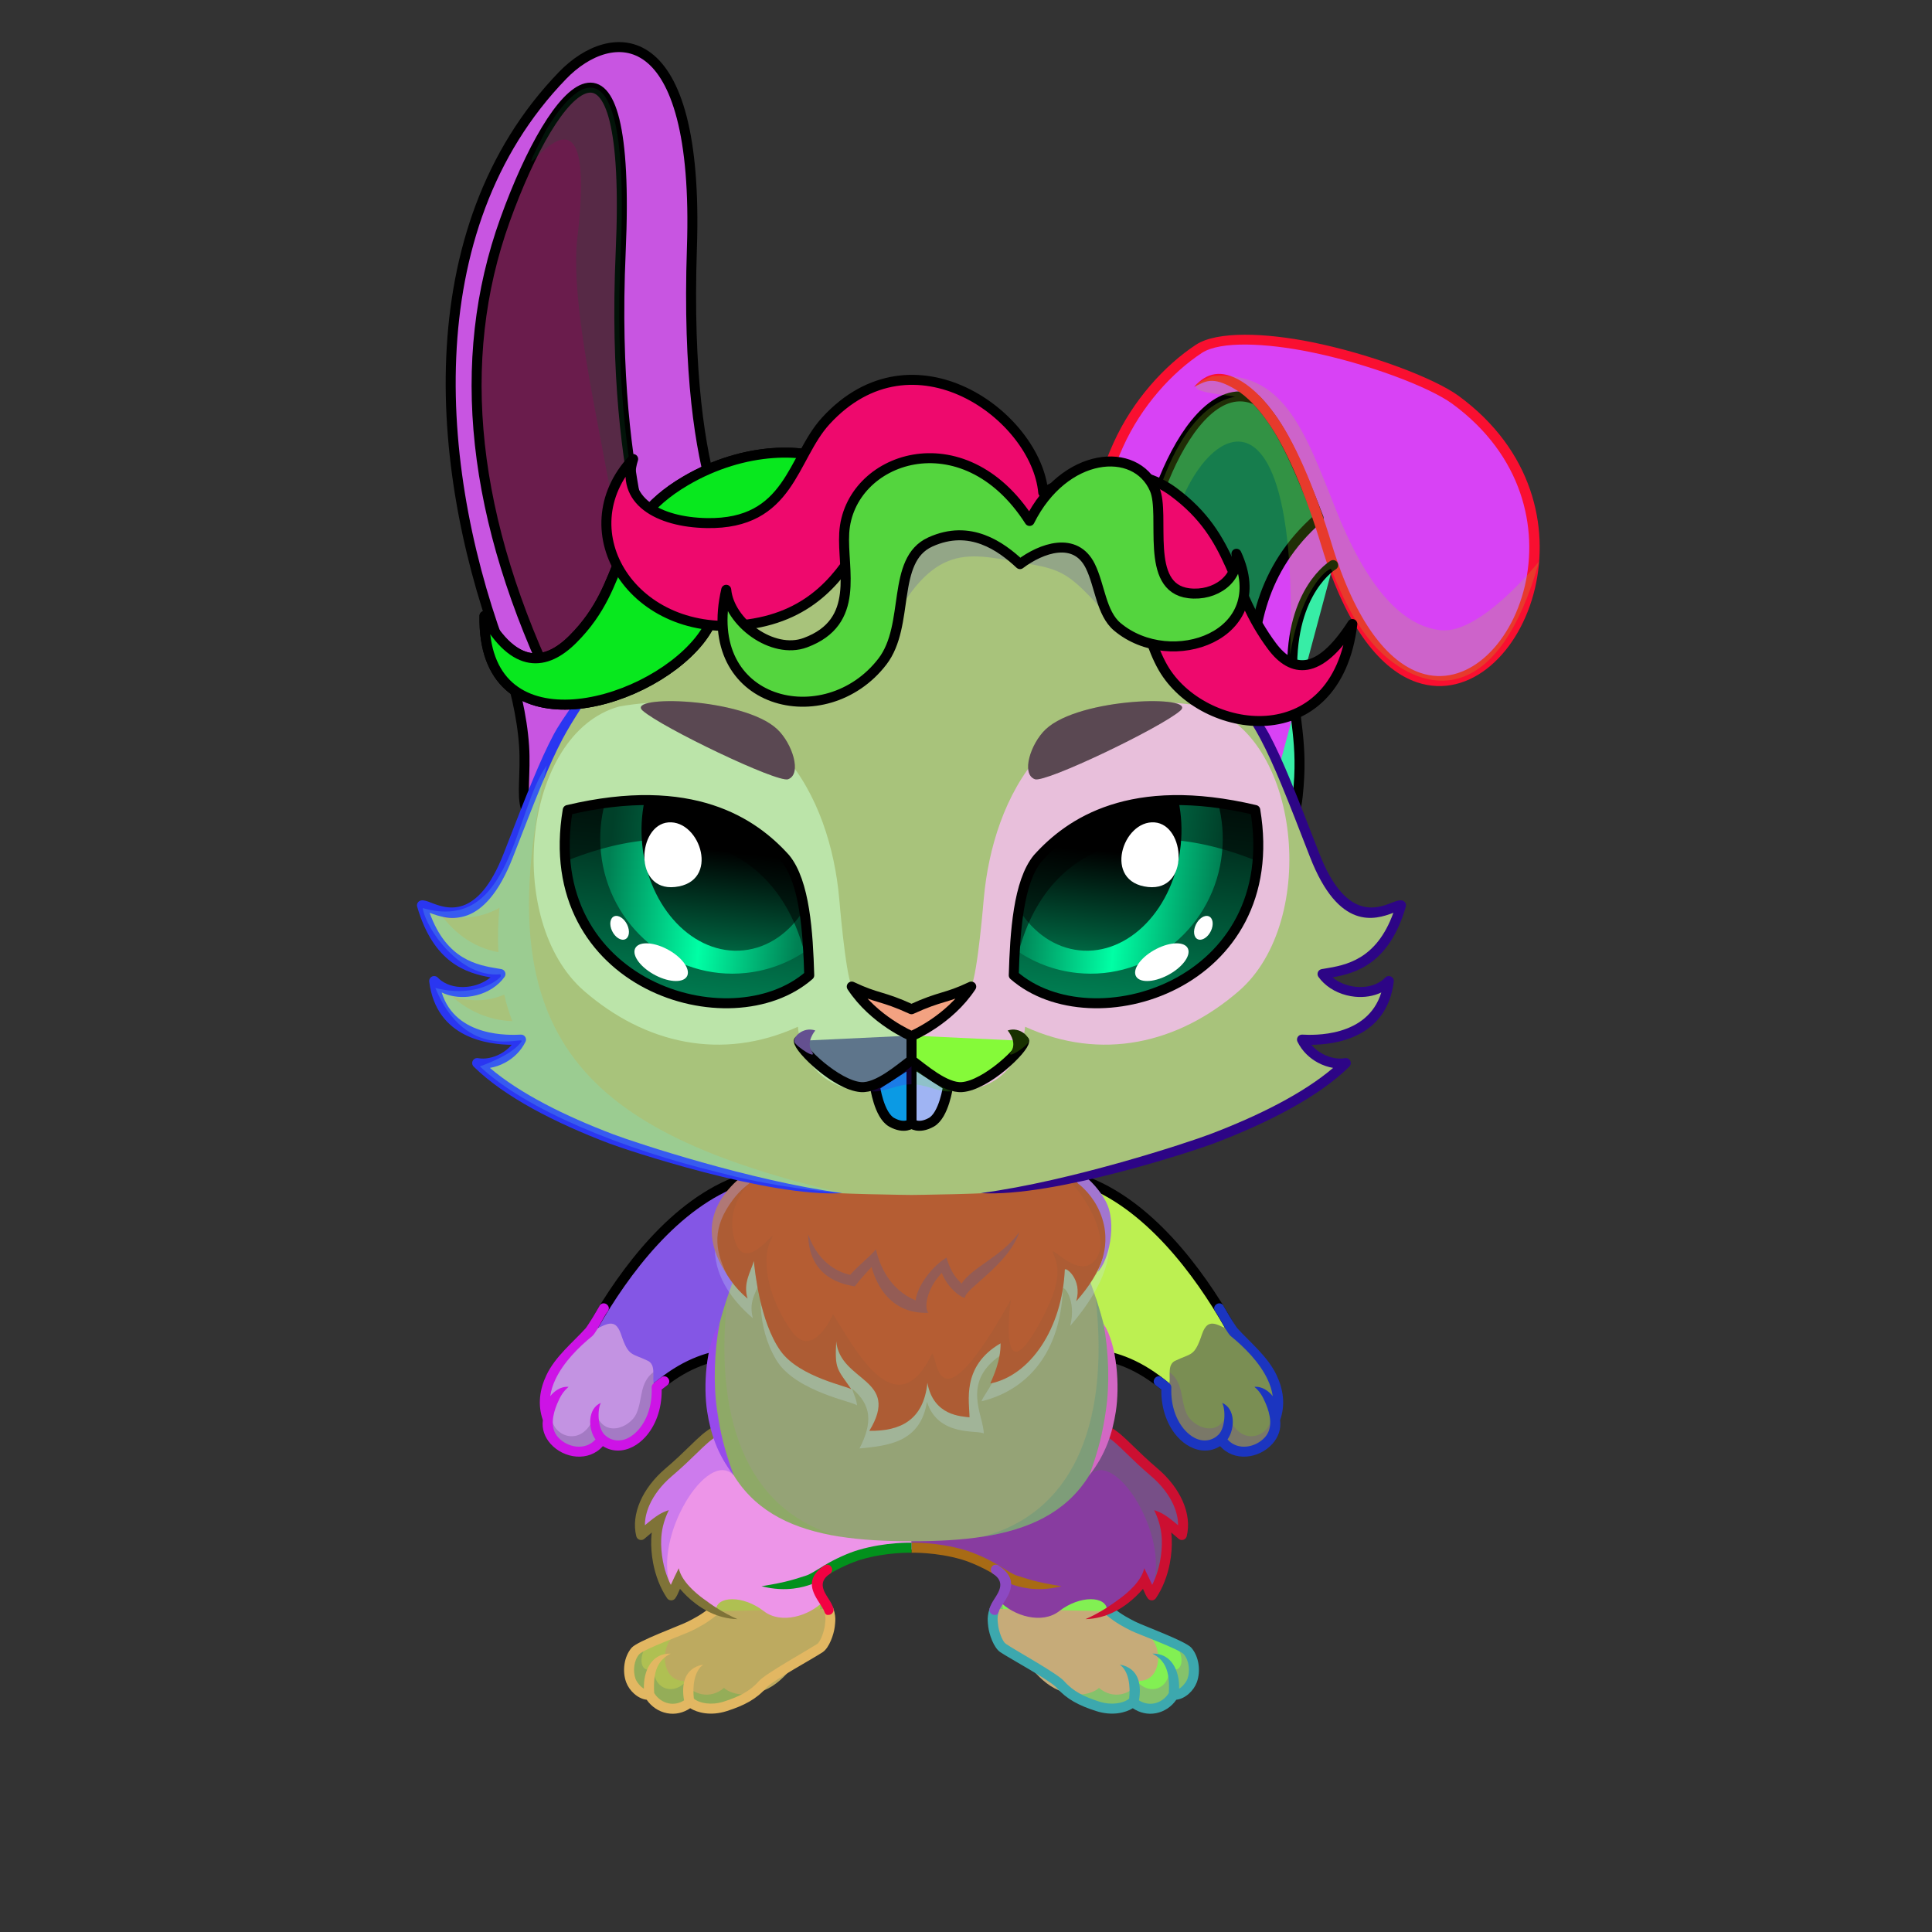 <svg xmlns="http://www.w3.org/2000/svg" xmlns:xlink="http://www.w3.org/1999/xlink" style="shape-rendering:geometricPrecision; text-rendering:geometricPrecision; image-rendering:optimizeQuality; fill-rule:evenodd; clip-rule:evenodd" version="1.1" viewBox="0 0 29000 29000" xml:space="preserve"><rect x="0" y="0" width="29000" height="29000" fill="#333333" stroke="none"/><defs><style type="text/css">.HairBack-Rabbit0fil0 {fill:none}
    
.RightFoot-Rabbit0fil27 {fill:#fdfafa}
    
.RightFoot-Rabbit0fil10 {fill:black;fill-opacity:0.2}
    
.RightFoot-Rabbit0fil0 {fill:none}
    
.RightFoot-Rabbit0fil28 {fill:black;fill-rule:nonzero}
    
.RightLeg-Rabbit4fil31 {fill:url(#RightLeg-Rabbit4id13)}
    
.RightLeg-Rabbit4fil10 {fill:black;fill-opacity:0.2}
    
.RightLeg-Rabbit4fil28 {fill:black;fill-rule:nonzero}
    
.LeftFoot-Rabbit0fil27 {fill:#fdfafa}
    
.LeftFoot-Rabbit0fil10 {fill:black;fill-opacity:0.2}
    
.LeftFoot-Rabbit0fil0 {fill:none}
    
.LeftFoot-Rabbit0fil28 {fill:black;fill-rule:nonzero}
    
.LeftLeg-Rabbit4fil44 {fill:url(#LeftLeg-Rabbit4id60)}
    
.LeftLeg-Rabbit4fil10 {fill:black;fill-opacity:0.2}
    
.LeftLeg-Rabbit4fil28 {fill:black;fill-rule:nonzero}
    
.RightHand-Rabbit0fil46 {fill:url(#RightHand-Rabbit0id27)}
    
.RightHand-Rabbit0fil10 {fill:black;fill-opacity:0.2}
    
.RightHand-Rabbit0fil0 {fill:none}
    
.RightHand-Rabbit0str0 {stroke:black;stroke-width:150;stroke-linecap:round;stroke-linejoin:round;stroke-miterlimit:22.926}
    
.RightPaw-Rabbit0fil27 {fill:#fdfafa}
    
.RightPaw-Rabbit0fil10 {fill:black;fill-opacity:0.2}
    
.RightPaw-Rabbit0fil28 {fill:black;fill-rule:nonzero}
    
.LeftHand-Rabbit0fil52 {fill:url(#LeftHand-Rabbit0id173)}
    
.LeftHand-Rabbit0fil10 {fill:black;fill-opacity:0.2}
    
.LeftHand-Rabbit0fil0 {fill:none}
    
.LeftHand-Rabbit0str0 {stroke:black;stroke-width:150;stroke-linecap:round;stroke-linejoin:round;stroke-miterlimit:22.926}
    
.Body-Rabbit5fil58 {fill:url(#Body-Rabbit5id42)}
    
.Body-Rabbit5fil10 {fill:black;fill-opacity:0.2}
    
.Body-Rabbit5fil28 {fill:black;fill-rule:nonzero}
    
.Body-Rabbit5fil61 {fill:black;fill-opacity:0.259}
    
.Body-Rabbit5fil27 {fill:#fdfafa}
    
.Body-Rabbit5fil62 {fill:black;fill-opacity:0.122}
    
.Body-Rabbit5fil63 {fill:black;fill-rule:nonzero;fill-opacity:0.2}
    
.LeftPaw-Rabbit0fil27 {fill:#fdfafa}
    
.LeftPaw-Rabbit0fil10 {fill:black;fill-opacity:0.2}
    
.LeftPaw-Rabbit0fil28 {fill:black;fill-rule:nonzero}
    
.Ears-Rabbit4fil94 {fill:url(#Ears-Rabbit4id266)}
    
.Ears-Rabbit4str0 {stroke:black;stroke-width:150;stroke-linecap:round;stroke-linejoin:round;stroke-miterlimit:22.926}
    
.Ears-Rabbit4fil67 {fill:url(#Ears-Rabbit4id46)}
    
.Ears-Rabbit4fil68 {fill:url(#Ears-Rabbit4id198)}
    
.Ears-Rabbit4fil0 {fill:none}
    
.Ears-Rabbit4fil10 {fill:black;fill-opacity:0.2}
    
.Ears-Rabbit4fil95 {fill:url(#Ears-Rabbit4id255)}
    
.Ears-Rabbit4fil96 {fill:url(#Ears-Rabbit4id169)}
    
.Ears-Rabbit4fil97 {fill:url(#Ears-Rabbit4id220)}
    
.Ears-Rabbit4fil28 {fill:black;fill-rule:nonzero}
    
.Head-Rabbit5fil178 {fill:url(#Head-Rabbit5id272)}
    
.Head-Rabbit5fil179 {fill:url(#Head-Rabbit5id271)}
    
.Head-Rabbit5fil28 {fill:black;fill-rule:nonzero}
    
.Head-Rabbit5fil180 {fill:url(#Head-Rabbit5id192)}
    
.Head-Rabbit5fil181 {fill:url(#Head-Rabbit5id200)}
    
.Head-Rabbit5fil10 {fill:black;fill-opacity:0.2}
    
.Mouth-Rabbit4fil195 {fill:url(#Mouth-Rabbit4id109)}
    
.Mouth-Rabbit4str0 {stroke:black;stroke-width:150;stroke-linecap:round;stroke-linejoin:round;stroke-miterlimit:22.926}
    
.Mouth-Rabbit4fil10 {fill:black;fill-opacity:0.2}
    
.Mouth-Rabbit4fil0 {fill:none}
    
.Mouth-Rabbit4fil192 {fill:black}
    
.Mouth-Rabbit4fil196 {fill:url(#Mouth-Rabbit4id107)}
    
.EyesClosed-Rabbit5fil10 {fill:black;fill-opacity:0.2}
    
.EyesClosed-Rabbit5fil192 {fill:black}
    
.EyesClosed-Rabbit5fil241 {fill:#715a66}
    
.Eyes-Rabbit5fil242 {fill:url(#Eyes-Rabbit5id244)}
    
.Eyes-Rabbit5fil243 {fill:url(#Eyes-Rabbit5id166)}
    
.Eyes-Rabbit5fil244 {fill:url(#Eyes-Rabbit5id303)}
    
.Eyes-Rabbit5fil189 {fill:black;fill-opacity:0.502}
    
.Eyes-Rabbit5fil0 {fill:none}
    
.Eyes-Rabbit5str0 {stroke:black;stroke-width:150;stroke-linecap:round;stroke-linejoin:round;stroke-miterlimit:22.926}
    
.Eyes-Rabbit5fil211 {fill:white}
    
.Eyes-Rabbit5fil245 {fill:url(#Eyes-Rabbit5id180)}
    
.Eyes-Rabbit5fil246 {fill:url(#Eyes-Rabbit5id274)}
    
.Eyes-Rabbit5fil247 {fill:url(#Eyes-Rabbit5id254)}
    
.Moustache-Rabbit0fil0 {fill:none}
    
.Nose-Rabbit0fil320 {fill:url(#Nose-Rabbit0id300)}
    
.Nose-Rabbit0str0 {stroke:black;stroke-width:150;stroke-linecap:round;stroke-linejoin:round;stroke-miterlimit:22.926}
    
.Hair-Rabbit7fil10 {fill:black;fill-opacity:0.2}
    
.Hair-Rabbit7fil344 {fill:url(#Hair-Rabbit7id275)}
    
.Hair-Rabbit7str0 {stroke:black;stroke-width:150;stroke-linecap:round;stroke-linejoin:round;stroke-miterlimit:22.926}
    
.Hair-Rabbit7fil345 {fill:#d6b2cb;fill-opacity:0.302}
    
.Hair-Rabbit7fil346 {fill:url(#Hair-Rabbit7id17)}
    
.Hair-Rabbit7fil0 {fill:none}
    
.Hair-Rabbit7fil347 {fill:url(#Hair-Rabbit7id258)}
    
.Hair-Rabbit7fil348 {fill:url(#Hair-Rabbit7id87)}
    
.Hair-Rabbit7fil349 {fill:url(#Hair-Rabbit7id123)}
    
.Hair-Rabbit7fil350 {fill:black;fill-opacity:0.251}
    
.Hair-Rabbit7fil351 {fill:url(#Hair-Rabbit7id208)}
    
.Hair-Rabbit7fil352 {fill:url(#Hair-Rabbit7id3)}
    
.Hair-Rabbit7fil328 {fill:#d6b2cb;fill-opacity:0.4}
    
.Hair-Rabbit7fil353 {fill:url(#Hair-Rabbit7id14)}
    
.Hair-Rabbit7fil354 {fill:url(#Hair-Rabbit7id4)}
    
.Hair-Rabbit7fil355 {fill:url(#Hair-Rabbit7id40)}
    
</style><linearGradient gradientUnits="objectBoundingBox" id="RightLeg-Rabbit4id13" x1="50%" x2="50%" xlink:href="#RightLeg-Rabbit4id6" y1="105.828%" y2="0%">
  </linearGradient><linearGradient gradientUnits="userSpaceOnUse" id="LeftLeg-Rabbit4id60" x1="11637.87" x2="11637.87" xlink:href="#LeftLeg-Rabbit4id6" y1="24464.53" y2="21007.78">
  </linearGradient><linearGradient gradientUnits="objectBoundingBox" id="RightHand-Rabbit0id27" x1="34.059%" x2="65.941%" xlink:href="#RightHand-Rabbit0id26" y1="2.366%" y2="97.634%">
  </linearGradient><linearGradient gradientUnits="objectBoundingBox" id="LeftHand-Rabbit0id173" x1="73.727%" x2="26.114%" xlink:href="#LeftHand-Rabbit0id26" y1="4.016%" y2="96.235%">
  </linearGradient><linearGradient gradientUnits="objectBoundingBox" id="Body-Rabbit5id42" x1="50%" x2="50%" y1="2.16557e-14%" y2="100%">
   <stop offset="0" style="stop-opacity:1; stop-color:#d17a4b"/>
   <stop offset="0.031" style="stop-opacity:1; stop-color:#d17a4b"/>
   <stop offset="0.529" style="stop-opacity:1; stop-color:#f79865"/>
   <stop offset="1" style="stop-opacity:1; stop-color:#ffb68f"/>
  </linearGradient><linearGradient gradientUnits="userSpaceOnUse" id="Ears-Rabbit4id266" x1="8683.55" x2="8683.55" xlink:href="#Ears-Rabbit4id39" y1="12170.3" y2="706.9">
  </linearGradient><linearGradient gradientUnits="objectBoundingBox" id="Ears-Rabbit4id46" x1="0%" x2="106.507%" xlink:href="#Ears-Rabbit4id43" y1="47.279%" y2="52.721%">
  </linearGradient><linearGradient gradientUnits="objectBoundingBox" id="Ears-Rabbit4id198" x1="0%" x2="121.58%" y1="47.672%" y2="52.611%">
   <stop offset="0" style="stop-opacity:1; stop-color:#DFAEAC"/>
   <stop offset="1" style="stop-opacity:1; stop-color:#AD7272"/>
  </linearGradient><linearGradient gradientUnits="userSpaceOnUse" id="Ears-Rabbit4id255" x1="19130.76" x2="19443.31" xlink:href="#Ears-Rabbit4id39" y1="12040.03" y2="5131.1">
  </linearGradient><linearGradient gradientUnits="userSpaceOnUse" id="Ears-Rabbit4id169" x1="20176.22" x2="16958.21" xlink:href="#Ears-Rabbit4id43" y1="7709.98" y2="8167.09">
  </linearGradient><linearGradient gradientUnits="userSpaceOnUse" id="Ears-Rabbit4id220" x1="19456.06" x2="16865.11" xlink:href="#Ears-Rabbit4id198" y1="7199.96" y2="8037.85">
  </linearGradient><linearGradient gradientUnits="userSpaceOnUse" id="Head-Rabbit5id272" x1="12770.77" x2="12770.76" xlink:href="#Head-Rabbit5id39" y1="17936.72" y2="7484.8">
  </linearGradient><linearGradient gradientUnits="userSpaceOnUse" id="Head-Rabbit5id271" x1="12770.77" x2="12770.76" xlink:href="#Head-Rabbit5id39" y1="17972.09" y2="7484.8">
  </linearGradient><linearGradient gradientUnits="userSpaceOnUse" id="Head-Rabbit5id192" x1="12602.62" x2="8010.14" xlink:href="#Head-Rabbit5id53" y1="13111.03" y2="13111.03">
  </linearGradient><linearGradient gradientUnits="userSpaceOnUse" id="Head-Rabbit5id200" x1="18274.48" x2="13682" xlink:href="#Head-Rabbit5id53" y1="13111.03" y2="13111.03">
  </linearGradient><linearGradient gradientUnits="userSpaceOnUse" id="Mouth-Rabbit4id109" x1="13956.31" x2="13956.31" xlink:href="#Mouth-Rabbit4id81" y1="15946.36" y2="16898.64">
  </linearGradient><linearGradient gradientUnits="userSpaceOnUse" id="Mouth-Rabbit4id107" x1="13407.53" x2="13407.53" xlink:href="#Mouth-Rabbit4id81" y1="15946.36" y2="16898.64">
  </linearGradient><linearGradient gradientUnits="userSpaceOnUse" id="Eyes-Rabbit5id244" x1="16892.89" x2="17323.24" xlink:href="#Eyes-Rabbit5id41" y1="15117.63" y2="11005.16">
  </linearGradient><linearGradient gradientUnits="userSpaceOnUse" id="Eyes-Rabbit5id166" x1="18279.5" x2="15344.66" xlink:href="#Eyes-Rabbit5id85" y1="13435.33" y2="13140.62">
  </linearGradient><linearGradient gradientUnits="userSpaceOnUse" id="Eyes-Rabbit5id303" x1="16857.88" x2="16594.14" xlink:href="#Eyes-Rabbit5id84" y1="11785.62" y2="14305.9">
  </linearGradient><linearGradient gradientUnits="userSpaceOnUse" id="Eyes-Rabbit5id180" x1="10152.43" x2="10582.78" xlink:href="#Eyes-Rabbit5id41" y1="15117.63" y2="11005.16">
  </linearGradient><linearGradient gradientUnits="userSpaceOnUse" id="Eyes-Rabbit5id274" x1="12052.8" x2="9117.95" xlink:href="#Eyes-Rabbit5id85" y1="13435.33" y2="13140.62">
  </linearGradient><linearGradient gradientUnits="userSpaceOnUse" id="Eyes-Rabbit5id254" x1="11186.03" x2="10922.29" xlink:href="#Eyes-Rabbit5id84" y1="11785.62" y2="14305.9">
  </linearGradient><linearGradient gradientUnits="userSpaceOnUse" id="Nose-Rabbit0id300" x1="12846.46" x2="12948.19" y1="14801.53" y2="15641.16">
   <stop offset="0" style="stop-opacity:1; stop-color:#FFCCCC"/>
   <stop offset="1" style="stop-opacity:1; stop-color:#DB9092"/>
  </linearGradient><linearGradient gradientUnits="userSpaceOnUse" id="Hair-Rabbit7id275" x1="9677.91" x2="10570.69" xlink:href="#Hair-Rabbit7id0" y1="10597.31" y2="6745.88">
  </linearGradient><linearGradient gradientUnits="userSpaceOnUse" id="Hair-Rabbit7id17" x1="9932.93" x2="12480.47" xlink:href="#Hair-Rabbit7id0" y1="8310.78" y2="6973.99">
  </linearGradient><linearGradient gradientUnits="userSpaceOnUse" id="Hair-Rabbit7id258" x1="14173.11" x2="15228.05" xlink:href="#Hair-Rabbit7id0" y1="10884.35" y2="6251.47">
  </linearGradient><linearGradient gradientUnits="userSpaceOnUse" id="Hair-Rabbit7id87" x1="10690.93" x2="13897.01" y1="9250.68" y2="6318.85">
   <stop offset="0" style="stop-opacity:1; stop-color:#efdeea"/>
   <stop offset="0.239" style="stop-opacity:1; stop-color:#efdeea"/>
   <stop offset="1" style="stop-opacity:1; stop-color:#d6b2cb"/>
  </linearGradient><linearGradient gradientUnits="userSpaceOnUse" id="Hair-Rabbit7id123" x1="12617.75" x2="15469.02" xlink:href="#Hair-Rabbit7id0" y1="6240.32" y2="7386.63">
  </linearGradient><linearGradient gradientUnits="userSpaceOnUse" id="Hair-Rabbit7id208" x1="18157.28" x2="15677.24" xlink:href="#Hair-Rabbit7id0" y1="8374.38" y2="7923.31">
  </linearGradient><linearGradient gradientUnits="userSpaceOnUse" id="Hair-Rabbit7id3" x1="18470.2" x2="15493.95" xlink:href="#Hair-Rabbit7id0" y1="9020.34" y2="7609.67">
  </linearGradient><linearGradient gradientUnits="userSpaceOnUse" id="Hair-Rabbit7id14" x1="12340.47" x2="13906.57" xlink:href="#Hair-Rabbit7id0" y1="10507.7" y2="7354.68">
  </linearGradient><linearGradient gradientUnits="userSpaceOnUse" id="Hair-Rabbit7id4" x1="17216.22" x2="15471" xlink:href="#Hair-Rabbit7id0" y1="8150.31" y2="7244.4">
  </linearGradient><linearGradient gradientUnits="userSpaceOnUse" id="Hair-Rabbit7id40" x1="13318.21" x2="15007.91" xlink:href="#Hair-Rabbit7id0" y1="6913.16" y2="8415.4">
  </linearGradient><linearGradient gradientUnits="objectBoundingBox" id="RightLeg-Rabbit4id6" x1="50%" x2="50%" y1="105.828%" y2="0%">
   <stop offset="0" style="stop-opacity:1; stop-color:#ffb68f"/>
   <stop offset="0.439" style="stop-opacity:1; stop-color:#ffb68f"/>
   <stop offset="1" style="stop-opacity:1; stop-color:#f79865"/>
  </linearGradient><linearGradient gradientUnits="objectBoundingBox" id="LeftLeg-Rabbit4id6" x1="50%" x2="50%" y1="105.828%" y2="0%">
   <stop offset="0" style="stop-opacity:1; stop-color:#ffb68f"/>
   <stop offset="0.439" style="stop-opacity:1; stop-color:#ffb68f"/>
   <stop offset="1" style="stop-opacity:1; stop-color:#f79865"/>
  </linearGradient><linearGradient gradientUnits="userSpaceOnUse" id="RightHand-Rabbit0id26" x1="16087.42" x2="17274.71" y1="17785.04" y2="20860.85">
   <stop offset="0" style="stop-opacity:1; stop-color:#d17a4b"/>
   <stop offset="0.878" style="stop-opacity:1; stop-color:#f79865"/>
   <stop offset="1" style="stop-opacity:1; stop-color:#f79865"/>
  </linearGradient><linearGradient gradientUnits="userSpaceOnUse" id="LeftHand-Rabbit0id26" x1="16087.42" x2="17274.71" y1="17785.04" y2="20860.85">
   <stop offset="0" style="stop-opacity:1; stop-color:#d17a4b"/>
   <stop offset="0.878" style="stop-opacity:1; stop-color:#f79865"/>
   <stop offset="1" style="stop-opacity:1; stop-color:#f79865"/>
  </linearGradient><linearGradient gradientUnits="userSpaceOnUse" id="Ears-Rabbit4id39" x1="13686.09" x2="13686.08" y1="17936.72" y2="7484.8">
   <stop offset="0" style="stop-opacity:1; stop-color:#d17a4b"/>
   <stop offset="0.4" style="stop-opacity:1; stop-color:#f79865"/>
   <stop offset="1" style="stop-opacity:1; stop-color:#ffb68f"/>
  </linearGradient><linearGradient gradientUnits="userSpaceOnUse" id="Ears-Rabbit4id43" x1="20439.04" x2="17328.61" y1="5146.97" y2="5706.05">
   <stop offset="0" style="stop-opacity:1; stop-color:#F5E2E2"/>
   <stop offset="0.671" style="stop-opacity:1; stop-color:#DDC0C0"/>
   <stop offset="1" style="stop-opacity:1; stop-color:#C49D9D"/>
  </linearGradient><linearGradient gradientUnits="userSpaceOnUse" id="Head-Rabbit5id39" x1="13686.09" x2="13686.08" y1="17936.72" y2="7484.8">
   <stop offset="0" style="stop-opacity:1; stop-color:#d17a4b"/>
   <stop offset="0.4" style="stop-opacity:1; stop-color:#f79865"/>
   <stop offset="1" style="stop-opacity:1; stop-color:#ffb68f"/>
  </linearGradient><linearGradient gradientUnits="userSpaceOnUse" id="Head-Rabbit5id53" x1="13681.92" x2="13681.92" y1="22716.29" y2="18527.08">
   <stop offset="0" style="stop-opacity:1; stop-color:#fdfafa"/>
   <stop offset="0.651" style="stop-opacity:1; stop-color:#fdfafa"/>
   <stop offset="1" style="stop-opacity:1; stop-color:#f0e1e1"/>
  </linearGradient><linearGradient gradientUnits="userSpaceOnUse" id="Mouth-Rabbit4id81" x1="13402.39" x2="13402.39" y1="15588.37" y2="16582.43">
   <stop offset="0" style="stop-opacity:1; stop-color:#D6D6D6"/>
   <stop offset="0.6" style="stop-opacity:1; stop-color:white"/>
   <stop offset="1" style="stop-opacity:1; stop-color:#fdfafa"/>
  </linearGradient><linearGradient gradientUnits="userSpaceOnUse" id="Eyes-Rabbit5id41" x1="17102.45" x2="17102.45" y1="15038.45" y2="11047.09">
   <stop offset="0" style="stop-opacity:1; stop-color:#008053"/>
   <stop offset="1" style="stop-opacity:1; stop-color:black"/>
  </linearGradient><linearGradient gradientUnits="userSpaceOnUse" id="Eyes-Rabbit5id85" x1="8896.68" x2="12138.14" y1="13030.37" y2="13030.37">
   <stop offset="0" style="stop-opacity:1; stop-color:#008053"/>
   <stop offset="0.502" style="stop-opacity:1; stop-color:#00ffa5"/>
   <stop offset="1" style="stop-opacity:1; stop-color:#008053"/>
  </linearGradient><linearGradient gradientUnits="userSpaceOnUse" id="Eyes-Rabbit5id84" x1="16563.56" x2="16563.56" y1="11311.33" y2="14277.21">
   <stop offset="0" style="stop-opacity:1; stop-color:black"/>
   <stop offset="0.4" style="stop-opacity:1; stop-color:black"/>
   <stop offset="1" style="stop-opacity:1; stop-color:#006642"/>
  </linearGradient><linearGradient gradientUnits="objectBoundingBox" id="Hair-Rabbit7id0" x1="50%" x2="50%" y1="0%" y2="100%">
   <stop offset="0" style="stop-opacity:1; stop-color:#efdeea"/>
   <stop offset="0.29" style="stop-opacity:1; stop-color:#efdeea"/>
   <stop offset="1" style="stop-opacity:1; stop-color:#d6b2cb"/>
  </linearGradient></defs><g id="HairBack-Rabbit0">
  <animateTransform additive="sum" attributeName="transform" dur="10" repeatCount="indefinite" type="translate" values="0;0 200;0;0 200;0;0 200;0;0 200;0"/>
  <rect class="HairBack-Rabbit0fil0" height="889.5" width="889.5" x="13237.19" y="6589.66"/>
 </g><g id="RightFoot-Rabbit0">
  <path class="RightFoot-Rabbit0fil27" d="M17611.19 25439.21c-123.56,214.04 -403.48,285.33 -610.7,105.88 -70.65,70.23 -293.11,185.78 -526.32,65.76 -538.29,-277.03 -1055.04,-639.06 -1398.31,-887.33 -220.49,-159.46 -188.05,-525.91 -70.64,-700.58 363.68,340.29 782.66,-165.21 1075.55,-247.93 373.84,-101.68 736.94,157.82 534.63,412.54 198.78,95.76 1024.55,447.2 1177.27,620.9 168.78,191.95 120.75,630.76 -181.48,630.76z" style="fill:#82f053"/>
  <path class="RightFoot-Rabbit0fil10" d="M17619.89 25467.81c-123.56,214.04 -392.89,285.33 -600.11,105.88 -263.27,261.71 -916.66,-12.43 -1207.68,-387.7 -314.79,-217.24 -676.79,-421.62 -795.64,-500.03 -156.12,-103 -53.19,-398.33 -20.96,-584.15 17.85,-13.98 36.32,-26.67 55.45,-37.83 -59.89,533.31 1968.85,1766.03 1957.44,1098.35 213.34,341.57 585.05,186.16 533.82,-150.27 126.71,133.91 271.29,-14.39 142.78,-274 182.48,62.12 215.54,288.03 209.67,440.56 -17.28,153.49 -106.7,289.19 -274.77,289.19z" style="fill:#930dcf"/>
  <path class="RightFoot-Rabbit0fil0" d="M16655.48 24185.7c277.12,231.33 479.91,239.56 632.6,413.23 168.75,191.92 120.75,630.76 -181.48,630.76 -123.56,214.04 -403.48,285.33 -610.7,105.88 -70.65,70.23 -276.53,145.76 -526.32,65.76 -409.3,-131.08 -519.97,-488.94 -871.1,-725.96 -156.04,-105.33 -138.82,-331.38 -109.24,-523.93" style="fill:#c6ab79"/>
  <path class="RightFoot-Rabbit0fil28" d="M16703.53 24128.28c-32.23,14.49 -151.74,68.29 -96.1,114.84 143.13,119.49 265.97,181.45 373.06,235.47 99.11,49.99 720.41,275.03 788.45,352.42 80.91,92.01 97.3,255.88 55.21,369.54 -18.07,48.79 -77.99,123.14 -125.37,147 7.55,-268.78 -114.77,-534.12 -402.24,-526.25 186.74,95.17 268.32,253.8 247.69,592.25 -49.04,79.15 -127.69,137.43 -219.87,155.2 -79.73,15.37 -160.2,-1.74 -228.24,-45.5 38.29,-218.05 10.29,-483.64 -289.14,-537.54 139.24,98.32 162.69,330.02 141.92,510.69 -31.45,29.61 -97.92,60.43 -188.69,71.77 -74.89,9.35 -163.69,4.41 -259.78,-26.36 -221.4,-70.9 -389.39,-150.77 -526.67,-306.64 -103.47,-117.46 -723.13,-457.1 -875.28,-559.8 -56.89,-38.4 -106.48,-200.43 -115.52,-274.13 -5.91,-48.16 -12.39,-90.93 -7.5,-133.2 3.75,-32.35 5.98,-48.97 23.54,-102.83 14.63,-97.52 -109.65,-115.23 -144.78,-21.39 -12.89,39.53 -20.74,74.23 -25.45,109.36 -7,52.14 -2.13,105.01 5.37,166.22 13.96,113.78 81.43,313.29 180.56,380.19 136.05,91.83 749.3,424.19 846.56,534.6 151.08,171.53 332.23,266.34 593.47,350 119.65,38.32 230.28,44.46 323.64,32.8 92.59,-11.56 170.46,-41.41 225.37,-75.73 103.09,69.99 225.69,98.3 348.74,74.57 124.29,-23.96 233.03,-98.13 304.52,-201.86 136.16,-15.63 261.32,-136.4 307.77,-261.86 61.19,-165.25 34.13,-386.54 -83.33,-520.12 -86.71,-98.62 -720.16,-329.8 -833.57,-387 -99.73,-50.31 -214.13,-108.01 -344.34,-216.71z" style="fill:#3ca8ae"/>
 </g><g id="LeftFoot-Rabbit0">
  <path class="LeftFoot-Rabbit0fil27" d="M9752.69 25439.21c123.56,214.04 403.48,285.33 610.7,105.88 70.65,70.23 276.53,145.75 526.32,65.76 409.29,-131.08 1021.6,-618.6 1364.87,-866.87 220.49,-159.46 204.8,-507.21 104.08,-721.04 -363.68,340.29 -782.66,-165.21 -1075.55,-247.93 -373.84,-101.68 -736.94,157.82 -534.63,412.54 -198.78,95.76 -1024.55,447.2 -1177.27,620.9 -168.78,191.95 -120.75,630.76 181.48,630.76z" style="fill:#afc052"/>
  <path class="LeftFoot-Rabbit0fil10" d="M9743.99 25467.81c123.56,214.04 392.89,285.33 600.11,105.88 263.27,261.71 916.66,-12.43 1207.68,-387.7 314.79,-217.24 676.79,-421.62 795.64,-500.03 156.12,-103 53.19,-398.33 20.96,-584.15 -17.85,-13.98 -36.32,-26.67 -55.45,-37.83 59.89,533.31 -1968.85,1766.03 -1957.44,1098.35 -213.34,341.57 -585.05,186.16 -533.82,-150.27 -126.71,133.91 -271.29,-14.39 -142.78,-274 -182.48,62.12 -215.54,288.03 -209.67,440.56 17.28,153.49 106.7,289.19 274.77,289.19z" style="fill:#286370"/>
  <path class="LeftFoot-Rabbit0fil0" d="M10708.4 24185.7c-277.12,231.33 -479.91,239.56 -632.6,413.23 -168.75,191.92 -120.75,630.76 181.48,630.76 123.56,214.04 403.48,285.33 610.7,105.88 70.65,70.23 276.53,145.76 526.32,65.76 409.3,-131.08 519.97,-488.94 871.1,-725.96 156.04,-105.33 138.82,-331.38 109.24,-523.93" style="fill:#bdaa60"/>
  <path class="LeftFoot-Rabbit0fil28" d="M10660.35 24128.28c32.23,14.49 151.74,68.29 96.1,114.84 -143.13,119.49 -265.97,181.45 -373.06,235.47 -99.11,49.99 -720.41,275.03 -788.45,352.42 -80.91,92.01 -97.3,255.88 -55.21,369.54 18.07,48.79 77.99,123.14 125.37,147 -7.55,-268.78 114.77,-534.12 402.24,-526.25 -186.74,95.17 -268.32,253.8 -247.69,592.25 49.04,79.15 127.69,137.43 219.87,155.2 79.73,15.37 160.2,-1.74 228.24,-45.5 -38.29,-218.05 -10.29,-483.64 289.14,-537.54 -139.24,98.32 -162.69,330.02 -141.92,510.69 31.45,29.61 97.92,60.43 188.69,71.77 74.89,9.35 163.69,4.41 259.78,-26.36 221.4,-70.9 389.39,-150.77 526.67,-306.64 103.47,-117.46 723.13,-457.1 875.28,-559.8 56.89,-38.4 106.48,-200.43 115.52,-274.13 5.91,-48.16 12.39,-90.93 7.5,-133.2 -3.75,-32.35 -5.98,-48.97 -23.54,-102.83 -14.63,-97.52 109.65,-115.23 144.78,-21.39 12.89,39.53 20.74,74.23 25.45,109.36 7,52.14 2.13,105.01 -5.37,166.22 -13.96,113.78 -81.43,313.29 -180.56,380.19 -136.05,91.83 -749.3,424.19 -846.56,534.6 -151.08,171.53 -332.23,266.34 -593.47,350 -119.65,38.32 -230.28,44.46 -323.64,32.8 -92.59,-11.56 -170.46,-41.41 -225.37,-75.73 -103.09,69.99 -225.69,98.3 -348.74,74.57 -124.29,-23.96 -233.03,-98.13 -304.52,-201.86 -136.16,-15.63 -261.32,-136.4 -307.77,-261.86 -61.19,-165.25 -34.13,-386.54 83.33,-520.12 86.71,-98.62 720.16,-329.8 833.57,-387 99.73,-50.31 214.13,-108.01 344.34,-216.71z" style="fill:#e2b762"/>
 </g><g id="RightLeg-Rabbit4">
  <g id="_2131616296336">
   <path class="RightLeg-Rabbit4fil31" d="M13681.96 23259.3c350.13,0 1187.7,54.85 1405.45,467.27 87.55,165.82 -151.71,216.56 -84.09,308.83 214.87,221.86 637.04,349.26 895.5,148.38 312.37,-242.78 712.13,-231.34 719.72,-12.18 163.96,-117.1 352.27,-257.58 511.26,-416.38 75.78,-75.7 134.98,224.19 191.63,140.71 92.77,-136.68 242.45,-624.21 175.85,-941.8 -46.68,-222.62 217.54,183.29 264.31,-41.94 102.95,-495.69 -762.67,-1003.84 -928.04,-1208.49 -192.76,-238.53 -383.62,-420.68 -503.48,-515.48 -621.48,859.57 -1470.39,1269.07 -2648.11,1328.08l0 743z" style="fill:#883ca0"/>
   <path class="RightLeg-Rabbit4fil10" d="M17296.57 23815.94c167.8,68.23 245.24,-716.86 200.71,-861.81 -45.44,-147.92 236.13,109.09 242.4,-41.76 25.81,-621.24 -556.68,-826.04 -711.33,-1021.1 -210.47,-265.45 -446.93,-478.62 -598.66,-617.65l-157.05 727.06c26.43,47.89 52.85,95.78 79.28,143.67 387.48,-413.26 1218.4,929.14 944.65,1671.59z" style="fill:#349c25"/>
   <path class="RightLeg-Rabbit4fil28" d="M13681.96 23156.77c0,53.89 0,70.23 0,150.29 1.05,-0.09 369.66,-11.33 754.66,102.19 128.96,38.03 326.86,124.14 481.95,220.11 121.28,75.04 227.25,140.61 294.6,161.31 67.97,20.91 336.72,117.86 720.21,19.22 -408.62,-65.2 -515.39,-112.7 -675.71,-162 -47.86,-14.71 -146.31,-75.63 -259,-145.36 -162.97,-100.83 -370.1,-192.66 -519.34,-236.67 -413.86,-122.04 -796.24,-109.25 -797.37,-109.09z" style="fill:#a86b15"/>
   <path class="RightLeg-Rabbit4fil28" d="M14852.37 24149.58c-6.63,40.77 19.98,82.54 60.75,89.17 40.77,6.63 59.9,0.68 77.73,-47.56 3.27,-19.88 35.74,-71.71 63.2,-114.07 105.22,-162.3 243.27,-375.23 -65.46,-578.32 -34.46,-22.65 -80.77,-13.08 -103.42,21.38 -22.65,34.46 -13.08,80.77 21.38,103.42 184.59,121.43 92.39,263.67 22.1,372.08 -36.56,56.4 -63.62,104.09 -76.28,153.9z" style="fill:#8c49c2"/>
   <path class="RightLeg-Rabbit4fil28" d="M16582.7 21547.28c-36.72,-18.93 -51.15,-64.06 -32.22,-100.78 18.93,-36.72 64.06,-51.15 100.78,-32.22 124.69,64.52 222.45,159.56 361.2,294.46 94.77,92.15 209.56,203.74 365.74,336.82 169.87,144.73 299.03,314.64 375.43,489.23 77.04,176.08 100.76,357.48 59.39,524.33 -9.86,40.12 -50.41,64.65 -90.53,54.79 -12.4,-3.05 -23.3,-9.03 -32.17,-17.02l-15.48 -13.19c-38.52,-32.82 -69.33,-59.07 -94.23,-80.02 3.97,32.12 6.71,66.51 8.01,102.68 3.8,105.97 -4.16,229.12 -28.45,356.32 -17.64,92.42 -44.18,187.94 -81.43,281.8 -33.83,85.26 -76.07,168.09 -127.88,244.65 -23.13,34.3 -69.7,43.35 -104,20.22 -9.24,-6.23 -16.65,-14.16 -22.08,-23.09 -23.59,-34.34 -39.44,-71.21 -57.82,-114.01l-10.03 -23.24c-68.27,79.45 -143.61,153.83 -238.76,225.03 -81.66,61.11 -305.45,222 -624.14,230.03 213.17,-93.87 379.67,-207.25 523.91,-315.18 94.78,-70.92 316.1,-249.99 357.53,-449.12 33.8,65.8 97.75,200.98 119.14,250.03 16.78,-32.98 31.84,-66.54 45.27,-100.4 33.1,-83.42 57.01,-169.96 73.21,-254.84 22.2,-116.28 29.52,-227.77 26.11,-322.92 -4.27,-119.08 -27.5,-265.47 -114.54,-443.87 109.29,36.44 175.18,72.29 358.78,226.94 0.6,-97.41 -22.77,-199.28 -66.91,-300.16 -67.38,-154 -182.83,-305.15 -335.59,-435.31 -159.38,-135.81 -276.27,-249.45 -372.78,-343.28 -129.35,-125.76 -220.49,-214.37 -325.46,-268.68z" style="fill:#cc0f31"/>
  </g>
 </g><g id="LeftLeg-Rabbit4">
  <path class="LeftLeg-Rabbit4fil44" d="M13681.92 23259.3c-350.13,0 -1187.7,54.85 -1405.45,467.27 -87.55,165.82 151.71,216.56 84.09,308.83 -214.87,221.86 -637.04,349.26 -895.5,148.38 -312.37,-242.78 -712.13,-231.34 -719.72,-12.18 -163.96,-117.1 -352.27,-257.58 -511.26,-416.38 -75.78,-75.7 -134.98,224.19 -191.63,140.71 -92.77,-136.68 -242.45,-624.21 -175.85,-941.8 46.68,-222.62 -217.54,183.29 -264.31,-41.94 -102.95,-495.69 762.67,-1003.84 928.04,-1208.49 192.76,-238.53 383.62,-420.68 503.48,-515.48 621.48,859.57 1470.39,1269.07 2648.11,1328.08l0 743z" style="fill:#ed95e8"/>
  <path class="LeftLeg-Rabbit4fil10" d="M10067.31 23815.94c-167.8,68.23 -245.24,-716.86 -200.71,-861.81 45.44,-147.92 -236.13,109.09 -242.4,-41.76 -25.81,-621.24 556.68,-826.04 711.33,-1021.1 210.47,-265.45 446.93,-478.62 598.66,-617.65l157.05 727.06c-26.43,47.89 -52.85,95.78 -79.28,143.67 -387.48,-413.26 -1218.4,929.14 -944.65,1671.59z" style="fill:#4e17fe"/>
  <path class="LeftLeg-Rabbit4fil28" d="M13681.92 23156.77c0,53.89 0,70.23 0,150.29 -1.05,-0.09 -369.66,-11.33 -754.66,102.19 -128.96,38.03 -326.86,124.14 -481.95,220.11 -121.28,75.04 -227.25,140.61 -294.6,161.31 -67.97,20.91 -336.72,117.86 -720.21,19.22 408.62,-65.2 515.39,-112.7 675.71,-162 47.86,-14.71 146.31,-75.63 259,-145.36 162.97,-100.83 370.1,-192.66 519.34,-236.67 413.86,-122.04 796.24,-109.25 797.37,-109.09z" style="fill:#02911c"/>
  <path class="LeftLeg-Rabbit4fil28" d="M12511.51 24149.58c6.63,40.77 -19.98,82.54 -60.75,89.17 -40.77,6.63 -59.9,0.68 -77.73,-47.56 -3.27,-19.88 -35.74,-71.71 -63.2,-114.07 -105.22,-162.3 -243.27,-375.23 65.46,-578.32 34.46,-22.65 80.77,-13.08 103.42,21.38 22.65,34.46 13.08,80.77 -21.38,103.42 -184.59,121.43 -92.39,263.67 -22.1,372.08 36.56,56.4 63.62,104.09 76.28,153.9z" style="fill:#f30142"/>
  <path class="LeftLeg-Rabbit4fil28" d="M10781.18 21547.28c36.72,-18.93 51.15,-64.06 32.22,-100.78 -18.93,-36.72 -64.06,-51.15 -100.78,-32.22 -124.69,64.52 -222.45,159.56 -361.2,294.46 -94.77,92.15 -209.56,203.74 -365.74,336.82 -169.87,144.73 -299.03,314.64 -375.43,489.23 -77.04,176.08 -100.76,357.48 -59.39,524.33 9.86,40.12 50.41,64.65 90.53,54.79 12.4,-3.05 23.3,-9.03 32.17,-17.02l15.48 -13.19c38.52,-32.82 69.33,-59.07 94.23,-80.02 -3.97,32.12 -6.71,66.51 -8.01,102.68 -3.8,105.97 4.16,229.12 28.45,356.32 17.64,92.42 44.18,187.94 81.43,281.8 33.83,85.26 76.07,168.09 127.88,244.65 23.13,34.3 69.7,43.35 104,20.22 9.24,-6.23 16.65,-14.16 22.08,-23.09 23.59,-34.34 39.44,-71.21 57.82,-114.01l10.03 -23.24c68.27,79.45 143.61,153.83 238.76,225.03 81.66,61.11 305.45,222 624.14,230.03 -213.17,-93.87 -379.67,-207.25 -523.91,-315.18 -94.78,-70.92 -316.1,-249.99 -357.53,-449.12 -33.8,65.8 -97.75,200.98 -119.14,250.03 -16.78,-32.98 -31.84,-66.54 -45.27,-100.4 -33.1,-83.42 -57.01,-169.96 -73.21,-254.84 -22.2,-116.28 -29.52,-227.77 -26.11,-322.92 4.27,-119.08 27.5,-265.47 114.54,-443.87 -109.29,36.44 -175.18,72.29 -358.78,226.94 -0.6,-97.41 22.77,-199.28 66.91,-300.16 67.38,-154 182.83,-305.15 335.59,-435.31 159.38,-135.81 276.27,-249.45 372.78,-343.28 129.35,-125.76 220.49,-214.37 325.46,-268.68z" style="fill:#7f7338"/>
 </g><g id="RightHand-Rabbit0">
  <animateTransform additive="sum" attributeName="transform" dur="10" repeatCount="indefinite" type="translate" values="0;0 200;0;0 200;0;0 200;0;0 200;0"/>
  <path class="RightHand-Rabbit0fil46" d="M16231.2 17708.66c1006.56,345.42 1818.61,1401.79 2256.58,2165.43 288.88,503.69 -636.05,1265.03 -911.19,1013.52 -627.05,-573.17 -1208.37,-619.78 -1688.45,-542.15 -741.88,119.97 -1352.69,-1920.87 -930.81,-2545.29 421.91,-21.63 933.51,-40.49 1273.87,-91.51z" style="fill:#dec964"/>
  <path class="RightHand-Rabbit0fil10" d="M17511.96 20830.3c-602.27,-518.8 -1160.28,-559.8 -1623.82,-484.84 -171.07,27.66 -335.13,-59.69 -481.2,-217.95 -325.13,-471.76 752.73,-1097.7 1038.62,-655.88 261.31,403.84 734.1,847.76 1111.39,1126.01 -1.79,93.3 16.27,193.39 -44.96,232.66l0 -0.01 -0.03 0.01z" style="fill:#fce6f0"/>
  <path class="RightHand-Rabbit0fil0 RightHand-Rabbit0str0" d="M16476.95 20332.96c340.18,46.54 711.15,199.54 1099.64,554.65 275.13,251.49 1152.89,-508.63 864.02,-1012.31 -437.96,-763.63 -1202.86,-1821.23 -2209.41,-2166.64 -90.05,-30.9 -171.83,-58.83 -246.03,-84.05" style="fill:#bcf051"/>
 </g><g id="LeftHand-Rabbit0">
   <animateTransform additive="sum" attributeName="transform" dur="10" repeatCount="indefinite" type="translate" values="0;0 200;0;0 200;0;0 200;0;0 200;0"/>
  <path class="LeftHand-Rabbit0fil52" d="M11132.64 17708.66c-1006.56,345.42 -1818.61,1401.79 -2256.58,2165.43 -288.88,503.69 636.05,1265.03 911.19,1013.52 627.05,-573.17 1208.37,-619.78 1688.45,-542.15 741.88,119.97 1352.69,-1920.87 930.81,-2545.29 -421.91,-21.63 -933.51,-40.49 -1273.87,-91.51z" style="fill:#d63abe"/>
  <path class="LeftHand-Rabbit0fil10" d="M9851.88 20830.3c602.27,-518.8 1160.28,-559.8 1623.82,-484.84 171.07,27.66 335.13,-59.69 481.2,-217.95 325.13,-471.76 -752.73,-1097.7 -1038.62,-655.88 -261.31,403.84 -734.1,847.76 -1111.39,1126.01 1.79,93.3 -16.27,193.39 44.96,232.66l0 -0.01 0.03 0.01z" style="fill:#507336"/>
  <path class="LeftHand-Rabbit0fil0 LeftHand-Rabbit0str0" d="M10886.89 20332.96c-340.18,46.54 -711.15,199.54 -1099.64,554.65 -275.13,251.49 -1152.89,-508.63 -864.02,-1012.31 437.96,-763.63 1202.86,-1821.23 2209.41,-2166.64 90.05,-30.9 171.83,-58.83 246.03,-84.05" style="fill:#8456e5"/>
 </g><g id="Body-Rabbit5">
   <animateTransform additive="sum" attributeName="transform" dur="10" repeatCount="indefinite" type="translate" values="0;0 200;0;0 200;0;0 200;0;0 200;0"/>
  <path class="Body-Rabbit5fil58" d="M13681.92 23134.87c-1547.89,0 -2751.5,-290.59 -2992.7,-1955.85 -146.87,-1014.04 390.42,-2286.86 991,-3419.88 634.24,80.29 1288.94,123.26 2001.7,142.31 712.76,-19.05 1367.46,-62.02 2001.7,-142.31 600.58,1133.02 1137.87,2405.84 991,3419.88 -241.2,1665.26 -1444.81,1955.85 -2992.7,1955.85z" style="fill:#95a376"/>
  <path class="Body-Rabbit5fil10" d="M12620.51 23067.29c-1015.93,-155.83 -1748.88,-628.88 -1931.29,-1888.27 -75.17,-519 28.96,-1105.79 228.98,-1706.93 -223.57,2000.42 401.77,3257.02 1702.31,3595.2z" style="fill:#77c330"/>
  <path class="Body-Rabbit5fil28" d="M11011.96 22144.35c-249.8,-320.87 -347.52,-640.99 -396.86,-954.78 -59.27,-376.93 -23.8,-997.6 184.1,-1319.31 -78.5,420.39 -93.5,905.22 -35.86,1298.21 50,340.9 103.32,571.56 248.62,975.88z" style="fill:#974aec"/>
  <path class="Body-Rabbit5fil10" d="M14743.33 23067.29c1015.93,-155.83 1748.88,-628.88 1931.29,-1888.27 75.17,-519 -28.96,-1105.79 -228.98,-1706.93 223.57,2000.42 -401.77,3257.02 -1702.31,3595.2z" style="fill:#248a8a"/>
  <path class="Body-Rabbit5fil28" d="M16351.92 22144.35c249.8,-320.87 347.52,-640.99 396.86,-954.78 59.27,-376.93 23.8,-997.6 -184.1,-1319.31 78.5,420.39 93.5,905.22 35.86,1298.21 -50,340.9 -103.32,571.56 -248.62,975.88z" style="fill:#d368c4"/>
  <path class="Body-Rabbit5fil61" d="M12901.47 21742.01c194.19,-380.09 189.19,-648.3 -113.38,-900.31 30.7,97.54 68.58,159.13 76.29,256.99 -2.92,-50.03 -924.37,-199 -1214.43,-688.92 -308.44,-520.97 -218.79,-1046.65 -234.45,-1216.63 -42.67,188.1 -187.74,315.73 -114.95,593.22 -1098.6,-941.02 -379.17,-1958.47 222.78,-2089.73 178.26,-38.87 350.86,-37.61 491.39,26.49 358.03,163.3 837.03,1092.72 822.79,1295.59 142.42,-32.83 307.82,-219.49 357.94,-474.5 14.57,343.5 -16.6,619.31 509.58,836.38 -39.09,-406.37 216.88,-583.56 423.57,-633.58 73.66,262.56 174.01,398.3 317.72,397.25 94.55,-658.59 829.87,-1438.38 1242.14,-1375.98 879.32,133.1 1456.18,880.79 376.14,2133.66 98.61,-398.44 -108.5,-619.56 -110.98,-555.62 -40.79,1051.72 -621.41,1544.87 -1221.18,1687.23 41.02,-115.57 287.52,-377.28 283,-688.93 -593.89,409.4 -248.87,904.25 -249.12,1173.67 -64.59,-59.7 -685.76,60.91 -852.29,-477.87 -96.82,613.4 -587.9,660.55 -1012.56,701.59z" style="fill:#c7e3fd"/>
  <path class="Body-Rabbit5fil27" d="M13049.62 21476.83c479.31,-787.81 -437.29,-728.86 -497.86,-1343.3 -23.3,425.68 12.13,407.6 230.61,725.35 -2.93,-42 -778.82,-173.72 -1068.92,-585.14 -308.48,-437.44 -382.82,-1203.18 -398.5,-1345.9 -42.66,157.91 -166.57,331.75 -93.78,564.74 -813.21,-689.36 -557.9,-1840.74 518.02,-1916.74 652.77,-45.46 3127.31,-36.71 3893.11,27.16 1121.81,93.38 1307.48,1050.47 522.25,1928.88 98.61,-334.55 -169.3,-525.21 -171.78,-471.48 -40.83,883.08 -518.27,1586.49 -1118.04,1706.04 41.02,-97.06 158.82,-341.13 154.3,-602.81 -593.89,343.77 -466.6,884.63 -466.87,1110.87 -116.01,-16.54 -541.03,-17.57 -631.84,-519.44 -57.21,568.3 -415.06,728.93 -870.7,721.77z" style="fill:#b55d33"/>
  <path class="Body-Rabbit5fil62" d="M13049.62 21476.83c479.31,-787.81 -437.29,-728.86 -497.86,-1343.3 -23.3,425.68 12.13,407.6 230.61,725.35 -2.93,-42 -778.82,-173.72 -1068.92,-585.14 -308.48,-437.44 -382.82,-1203.18 -398.5,-1345.9 -42.66,157.91 -166.57,331.75 -93.78,564.74 -704.24,-596.98 -606.99,-1540.3 130.45,-1831.8 -37.1,75.11 -82.95,76.24 -82.95,76.24 0,0 -409.08,361.14 -235.06,896 174.02,534.86 691.01,-330.17 532.26,-4.73 -158.75,325.44 3.3,924.48 320.8,1358.39 317.5,433.91 618.45,-259.19 618.45,-259.19 300.33,469.95 941.36,1737.29 1487.33,587.8 86.59,73.85 62.82,1196.35 1182.6,-807.91 -69.07,430.28 -93.61,1354.56 468.03,283.61 241.79,-461.06 280.47,-719.68 174.63,-952.51 -105.84,-232.83 329.69,362.15 597.96,100.54 268.27,-261.61 -43.85,-853.8 -291.94,-1136.77 -248.09,-282.97 -53.39,-67.7 -67.54,-95.95 582.39,246.33 925.55,900.23 98.36,1825.58 98.61,-334.55 -169.3,-525.21 -171.78,-471.48 -40.83,883.08 -518.27,1586.49 -1118.04,1706.04 41.02,-97.06 158.82,-341.13 154.3,-602.81 -593.89,343.77 -466.6,884.63 -466.87,1110.87 -116.01,-16.54 -541.03,-17.57 -631.84,-519.44 -57.21,568.3 -415.06,728.93 -870.7,721.77z" style="fill:#755241"/>
  <path class="Body-Rabbit5fil28" d="M11143.99 17655.45c33.65,-23.94 80.36,-16.07 104.3,17.58 23.94,33.65 16.07,80.36 -17.58,104.3 -0.81,0.57 -117.07,81.15 -227.21,227.53 -318.82,423.73 -273.93,743.99 -103.49,1108.65 -218.78,-333.98 -342.43,-759.44 -23.03,-1188.99 128.61,-172.97 266.06,-268.4 267.01,-269.07z" style="fill:#b07876"/>
  <path class="Body-Rabbit5fil28" d="M16186.38 17768.72c-33.17,-24.75 -39.99,-71.71 -15.24,-104.88 24.75,-33.17 71.71,-39.99 104.88,-15.24 1.07,0.8 188.88,138.25 320.81,381.83 180.66,333.52 40.29,912.81 -122.79,1063.3 14.74,-59.45 263.85,-476.56 -7.02,-987.92 -113.91,-215.06 -279.7,-336.39 -280.64,-337.09z" style="fill:#a276d0"/>
  <path class="Body-Rabbit5fil63" d="M12130.47 18530.2c172.28,475.57 509.35,577.96 630.71,606.02 130.42,-149.8 298.72,-272.5 387.23,-383.77 47.04,215.13 191.54,599.61 596.61,767.39 5.1,-148.6 189.97,-475.34 461.59,-643.33 67.81,222.42 136.75,295.75 225.23,392.1 170.82,-257.33 592.6,-395.39 868.68,-775 -161.26,488.19 -818.69,854.17 -814.82,983.21 -30.9,19.47 -255.46,-124.28 -349.18,-369.86 -238.71,248.38 -268.57,548.77 -197.42,598.21 -549.06,25.53 -778.02,-394.38 -856.53,-687.91 -72.05,81.98 -162.72,172.22 -253.37,293.66 -24.29,-19.03 -688.09,-44.77 -698.73,-780.72z" style="fill:#115edd"/>
 </g><g id="RightPaw-Rabbit0">
  <animateTransform additive="sum" attributeName="transform" dur="10" repeatCount="indefinite" type="translate" values="0;0 200;0;0 200;0;0 200;0;0 200;0"/>
  <path class="RightPaw-Rabbit0fil27" d="M17500.83 20836.37c-31.01,671.59 506.32,1058.8 828,765.31 253.5,397.35 884.17,103.39 809.26,-292.5 203.13,-535.14 -266.24,-1035.76 -634.19,-1325.08 -198.11,-64.5 -364.18,-247.68 -461.85,44.06 -113.97,340.43 -156.85,278.81 -402.23,397.75 -163.53,79.26 -10.67,351.89 -138.99,410.46z" style="fill:#7a8e53"/>
  <path class="RightPaw-Rabbit0fil10" d="M17500.83 20836.37c-31.01,671.59 506.32,1058.8 828,765.31 341.06,429.25 911,23.85 753.65,-292.7 -65.31,297.19 -520.59,407.83 -657.17,-118.23 -113.25,412.02 -522.03,237.66 -614.7,26.73 -95.14,-216.58 -44.81,-462.8 -253.66,-619.84 -1.8,93.31 16.28,193.4 -44.96,232.65l-0.16 0.1 -0.17 0.11c-1.48,0.93 -2.97,1.82 -4.53,2.69l-0.17 0.1 -0.18 0.09 -0.14 0.09 -0.03 0.01 -0.18 0.1 -0.17 0.09 -0.18 0.09c-1.69,0.92 -3.44,1.79 -5.25,2.61z" style="fill:#7a1fc0"/>
  <path class="RightPaw-Rabbit0fil28" d="M17436.91 20673.48c-79.39,-58.19 -167.86,62.52 -88.48,120.7 28.24,20.69 56.25,42.36 83.3,64.61 -3.93,302.02 99.68,551.64 246.17,712.18 55.54,60.86 117.82,109.47 183.4,143.86 145.9,76.49 311.53,82.65 453.24,-7.98 209.57,238.5 583.03,191.12 784.7,-34.27 86.01,-96.11 134.73,-220.26 115.83,-356.13 82.54,-234.31 46.25,-463.42 -52.44,-673.52 -132.46,-282 -402.86,-497.73 -588.08,-703.58 -33.5,-37.22 -180.19,-286.69 -214.16,-345.48 -58.56,-79 -178.69,10.05 -120.12,89.06 35.43,47.77 75.16,120.11 111.48,186.29 6.41,11.67 81.45,153.11 123.81,187.52 201.58,163.8 430.96,392.41 551.71,649.47 38.04,80.97 65.19,164.94 76.97,250.68 -53.73,-69.19 -156.09,-151.42 -275.06,-139.39 80.64,67.61 125.53,143.46 171.18,252.76 65.8,157.59 113.11,362.41 -12.44,502.72 -141.93,158.63 -411.75,205.47 -562.48,33.5 115.64,-164.64 117.79,-464.48 -80.37,-548.33 54.53,102.27 47.95,374.07 -54.76,476.76 -86.33,86.32 -222.41,119.56 -359.87,47.5 -49.57,-25.99 -97.71,-63.9 -141.8,-112.22 -128.18,-140.48 -217.35,-364.86 -206.61,-639.48 1.55,-21.67 -6.3,-43.83 -23.35,-59.87 -36.49,-34.26 -81.32,-67.73 -121.77,-97.36z" style="fill:#1b35c0"/>
 </g><g id="LeftPaw-Rabbit0">
   <animateTransform additive="sum" attributeName="transform" dur="10" repeatCount="indefinite" type="translate" values="0;0 200;0;0 200;0;0 200;0;0 200;0"/>
  <path class="LeftPaw-Rabbit0fil27" d="M9863.01 20836.37c31.01,671.59 -506.32,1058.8 -828,765.31 -253.5,397.35 -884.17,103.39 -809.26,-292.5 -203.13,-535.14 266.24,-1035.76 634.19,-1325.08 198.11,-64.5 364.18,-247.68 461.85,44.06 113.97,340.43 156.85,278.81 402.23,397.75 163.53,79.26 10.67,351.89 138.99,410.46z" style="fill:#c393e2"/>
  <path class="LeftPaw-Rabbit0fil10" d="M9863.01 20836.37c31.01,671.59 -506.32,1058.8 -828,765.31 -341.06,429.25 -911,23.85 -753.65,-292.7 65.31,297.19 520.59,407.83 657.17,-118.23 113.25,412.02 522.03,237.66 614.7,26.73 95.14,-216.58 44.81,-462.8 253.66,-619.84 1.8,93.31 -16.28,193.4 44.96,232.65l0.16 0.1 0.17 0.11c1.48,0.93 2.97,1.82 4.53,2.69l0.17 0.1 0.18 0.09 0.14 0.09 0.03 0.01 0.18 0.1 0.17 0.09 0.18 0.09c1.69,0.92 3.44,1.79 5.25,2.61z" style="fill:#2a154b"/>
  <path class="LeftPaw-Rabbit0fil28" d="M9926.93 20673.48c79.39,-58.19 167.86,62.52 88.48,120.7 -28.24,20.69 -56.25,42.36 -83.3,64.61 3.93,302.02 -99.68,551.64 -246.17,712.18 -55.54,60.86 -117.82,109.47 -183.4,143.86 -145.9,76.49 -311.53,82.65 -453.24,-7.98 -209.57,238.5 -583.03,191.12 -784.7,-34.27 -86.01,-96.11 -134.73,-220.26 -115.83,-356.13 -82.54,-234.31 -46.25,-463.42 52.44,-673.52 132.46,-282 402.86,-497.73 588.08,-703.58 33.5,-37.22 180.19,-286.69 214.16,-345.48 58.56,-79 178.69,10.05 120.12,89.06 -35.43,47.77 -75.16,120.11 -111.48,186.29 -6.41,11.67 -81.45,153.11 -123.81,187.52 -201.58,163.8 -430.96,392.41 -551.71,649.47 -38.04,80.97 -65.19,164.94 -76.97,250.68 53.73,-69.19 156.09,-151.42 275.06,-139.39 -80.64,67.61 -125.53,143.46 -171.18,252.76 -65.8,157.59 -113.11,362.41 12.44,502.72 141.93,158.63 411.75,205.47 562.48,33.5 -115.64,-164.64 -117.79,-464.48 80.37,-548.33 -54.53,102.27 -47.95,374.07 54.76,476.76 86.33,86.32 222.41,119.56 359.87,47.5 49.57,-25.99 97.71,-63.9 141.8,-112.22 128.18,-140.48 217.35,-364.86 206.61,-639.48 -1.55,-21.67 6.3,-43.83 23.35,-59.87 36.49,-34.26 81.32,-67.73 121.77,-97.36z" style="fill:#cd13e6"/>
 </g><g id="Ears-Rabbit4">
  <animateTransform additive="sum" attributeName="transform" dur="10" repeatCount="indefinite" type="translate" values="0;0 200;0;0 200;0;0 200;0;0 200;0"/>
  <g id="_2131552617872">
   <path class="Ears-Rabbit4fil94 Ears-Rabbit4str0" d="M11145.31 8317.67c0,0 -886.45,-805.66 -759.45,-4594.49 115.32,-3440.3 -1217.85,-3337.93 -1939.48,-2592.75 -2246.45,2319.9 -1930.36,6024.84 -854.52,8794.59 122.65,315.76 245.84,829.38 275.09,1274.04 26.43,401.67 -39.32,741.31 27.3,932.56 808.62,-903.92 2360.69,-3131.62 3251.06,-3813.95z" style="fill:#c855e1"/>
   <path class="Ears-Rabbit4fil67" d="M8353.96 10443.64c0,0 825.5,-1227.67 1270,-1481.67 444.5,-254 -486.83,-1397.01 -317.5,-5185.84 169.33,-3788.83 -973.66,-2592.9 -1735.66,-476.24 -762,2116.66 -508.01,4497.91 783.16,7143.75z" style="fill:#f174c2"/>
   <path class="Ears-Rabbit4fil68" d="M8205.84 3391.51c-413.04,1481.14 -361.31,2798.6 864.64,3524.35 -251.39,-116.26 -1171.45,-459.06 -1155.56,851.21 14.3,1178.89 548.87,1806.87 992.77,1922.04 243.09,-305.85 517.69,-613.66 716.27,-727.14 439.46,-251.12 -465.74,-1371.6 -322.68,-5058.42 -378.3,-1031.61 -815.65,-1515.35 -1095.44,-512.04z" style="fill:#e416ba"/>
   <path class="Ears-Rabbit4fil0 Ears-Rabbit4str0" d="M8364.47 10443.64c0,0 825.5,-1227.67 1270,-1481.67 444.5,-254 -486.83,-1397.01 -317.5,-5185.84 169.33,-3788.83 -973.66,-2592.9 -1735.66,-476.24 -762,2116.66 -508.01,4497.91 783.16,7143.75z" style="fill:#6a1c4c"/>
   <path class="Ears-Rabbit4fil10" d="M9199.05 9354.83c157.33,-174.93 311.25,-321.9 435.42,-392.86 444.5,-254 -486.83,-1397.01 -317.5,-5185.84 126.71,-2835.28 -481.46,-2879 -1114.93,-1834.49 -809.96,1576.24 834.08,-1505.45 464.55,1626.77 -182.56,1547.45 1034.27,5196.5 569.94,5733.83 -136.05,157.44 -30.18,38.21 -37.48,52.59z" style="fill:#0a622f"/>
  </g>
  <path class="Ears-Rabbit4fil95" d="M16477.01 8593.35c-386.33,-468.38 381.59,-3583.39 2300.54,-3492.36 1402.68,66.54 3407.38,770.58 3981.2,1954.12 687.15,1417.29 163.15,3167.12 -1350.22,3147.12 -389.97,-5.15 -1168.67,-746.62 -1401.3,-1785.22 -512.98,537.31 -767.98,1465.72 -517.4,2687.06 99.09,483.02 -9.94,754.94 -84.13,925.03 -756.3,-853.97 -2081.95,-2778.66 -2928.69,-3435.75z" style="fill:#d842f5"/>
  <path class="Ears-Rabbit4fil96" d="M18795.55 10166.14c1.01,-688.26 123.05,-1629.81 997.5,-2390.07 -1050.84,-3708.93 -2586.03,-909.7 -2594.09,786.68 799.23,681.07 1010.23,944.97 1596.59,1603.39z" style="fill:#02b8a0"/>
  <path class="Ears-Rabbit4fil97" d="M18201.18 7163.56c1440.24,704.28 136.58,2401.82 -202.99,2080.26 -270.79,-231.58 -799.78,-423.64 -806.97,-791.1 -12.83,-656.18 502.28,-2379.63 1288.22,-2484.61 691.71,-92.4 880.69,778.97 1057.87,1147.46 -387.01,-34.47 -897.46,-255.85 -1336.13,47.99z" style="fill:#3f1f2b"/>
  <path class="Ears-Rabbit4fil0 Ears-Rabbit4str0" d="M18795.57 10192.55c-2.02,-690.45 111.8,-1646.44 997.48,-2416.48 -422.32,-1097.49 -644.19,-1466.04 -937.47,-1772.75 -1075.41,-478.52 -1925.21,2404.42 -1614.02,2653.68 844.97,676.77 1294.65,1157.3 1554.01,1535.55z" style="fill:#167d4d"/>
  <path class="Ears-Rabbit4fil28" d="M16477 8593.34c4.22,41.17 -27.21,77.84 -70.21,81.88 -43,4.04 -81.31,-26.05 -85.53,-67.22 -61.82,-584.3 98.35,-1305.57 390.74,-1955.58 290.53,-645.84 772.2,-1170.26 1239.54,-1477.66 320.02,-210.51 1054.41,-177.31 1739.45,-39.08 885.68,178.73 1841.85,541.89 2203.33,806.53 1117.26,818 1360.95,1973.47 1146.76,2886.01 -113.31,482.77 -355.64,898.96 -665.57,1163.08 -319.14,271.97 -709.06,384.85 -1106.68,250.31 -522.22,-176.71 -1051.9,-787.56 -1432.22,-2042.26 -40.31,-132.98 -118.47,-385.91 -226.8,-676.92 -108.59,-291.7 -248.03,-623.68 -411.4,-916.83 -50.02,-89.75 -104.8,-178.41 -163.4,-262.95 -144.48,-208.39 -310.27,-388.5 -482.38,-492.56 -371.07,-224.35 -468.16,-114.04 -628.88,-42.94 190.37,-216.1 411.48,-265.4 712.32,-83.51 192.28,116.27 373.66,311.92 529.23,536.32 60.86,87.79 118.13,180.56 170.78,275.03 167.63,300.79 310.09,639.79 420.81,937.19 110.97,298.06 189.58,552.39 230.04,685.88 364.03,1200.96 855.24,1780.3 1333.61,1942.17 338.54,114.55 673.87,15.58 950.8,-220.4 286.13,-243.85 510.73,-631.78 616.95,-1084.33 202.76,-863.89 -28.79,-1958.4 -1088.68,-2734.4 -346.7,-253.83 -1275.1,-604.42 -2140.35,-779.03 -648.56,-130.86 -1339.64,-168.29 -1619.43,15.75 -442.11,290.81 -904.35,791.54 -1184.31,1413.89 -282.59,628.21 -437.68,1322.47 -378.52,1881.63z" style="fill:#f90f30"/>
  <path class="Ears-Rabbit4fil0 Ears-Rabbit4str0" d="M20010.87 8481.89c0,0 -639.34,375.07 -613.96,1593.24 15.13,726.28 172.11,1054.19 81.8,1878.01 -90.32,823.83 -554.91,590.26 -554.91,590.26" style="fill:#37eda6"/>
  <path class="Ears-Rabbit4fil10" d="M23103.6 8424.34c0,0 -877.02,1104.97 -1482.27,1035.2 -605.24,-69.76 -1128.14,-686.73 -1590.26,-1862.51 -462.12,-1175.79 -784.96,-2031.82 -1829.19,-1951.96 -581.89,223.86 -22.05,252.05 338.48,309.58 -921.96,165.75 -1386.62,1952.66 -1344.32,2623.78 120.91,139.28 157.43,117.14 301.84,286.37 -112.99,-2019.24 2055.51,-4215.57 1865.84,964.63 135.35,-836 463.82,-1233 611.91,-1293.19 62.17,111.9 298.9,860.17 812.57,1309.77 675.85,591.53 1715.53,706.55 2315.4,-1421.67z" style="fill:#a0e81f"/>
 </g><g id="Head-Rabbit5">
   <animateTransform additive="sum" attributeName="transform" dur="10" repeatCount="indefinite" type="translate" values="0;0 200;0;0 200;0;0 200;0;0 200;0"/>
  <path class="Head-Rabbit5fil178" d="M13681.94 7484.8c-445.34,3.91 -928,85.23 -1427.99,229.61 -1103.62,371.14 -2203.53,1165.08 -3042.09,2204.93 -1205.15,1494.44 -873.15,1203.93 -1580.65,2915.57 -539.03,1304.04 -1168.62,733.51 -1297.48,754.47 267.46,916.27 831.17,972.32 1178.54,1031.08 -221.07,307.54 -745.98,366.01 -995.04,105.15 118.19,944.25 1140.39,887.04 1303.34,879.04 -137.35,278.35 -452.51,391.43 -657.93,352.06 1066.97,1055.11 3854.35,1785.09 4967.72,1886.01 325.37,46.56 1551.56,58.73 1551.56,58.73l0.02 -7260.89 0.02 7260.89c0,0 1226.19,-12.17 1551.56,-58.73 1113.37,-100.92 3900.75,-830.9 4967.72,-1886.01 -205.42,39.37 -520.58,-73.71 -657.93,-352.06 162.95,8 1185.15,65.21 1303.34,-879.04 -249.06,260.86 -773.97,202.39 -995.04,-105.15 347.37,-58.76 911.08,-114.81 1178.54,-1031.08 -128.86,-20.96 -758.45,549.57 -1297.48,-754.47 -707.5,-1711.64 -375.5,-1421.13 -1580.65,-2915.57 -838.56,-1039.85 -1938.47,-1833.79 -3042.09,-2204.93 -499.99,-144.38 -982.65,-225.7 -1427.99,-229.61z" style="fill:#d0fdb4"/>
  <path class="Head-Rabbit5fil179" d="M13681.94 7484.8c-445.34,3.92 -928,85.52 -1427.99,230.39 -1103.62,372.39 -2203.53,1169.02 -3042.09,2212.39 -1205.15,1499.5 -873.15,1208 -1580.65,2925.43 -539.03,1308.46 -1168.62,736 -1297.48,757.03 267.46,919.37 831.17,975.61 1178.54,1034.57 -221.07,308.58 -745.98,367.25 -995.04,105.5 118.19,947.45 1140.39,890.04 1303.34,882.02 -137.35,279.29 -452.51,392.75 -657.93,353.25 1066.97,1058.68 3854.35,1791.13 4967.72,1892.39 325.37,46.72 1551.56,58.93 1551.56,58.93l0.02 -7285.46 0.02 7285.46c0,0 1226.19,-12.21 1551.56,-58.93 1113.37,-101.26 3900.75,-833.71 4967.72,-1892.39 -205.42,39.5 -520.58,-73.96 -657.93,-353.25 162.95,8.02 1185.15,65.43 1303.34,-882.02 -249.06,261.75 -773.97,203.08 -995.04,-105.5 347.37,-58.96 911.08,-115.2 1178.54,-1034.57 -128.86,-21.03 -758.45,551.43 -1297.48,-757.03 -707.5,-1717.43 -375.5,-1425.93 -1580.65,-2925.43 -838.56,-1043.37 -1938.47,-1840 -3042.09,-2212.39 -499.99,-144.87 -982.65,-226.47 -1427.99,-230.39z" style="fill:#a8c37b"/>
  <path class="Head-Rabbit5fil28" d="M13681.94 7559.8c-408.05,0 -767.02,56.44 -1101.68,148.75 -949.75,261.97 -2036.74,899.1 -2715.65,1499.17 604.3,-730.18 1714.22,-1378.1 2675.81,-1643.31 347.84,-95.94 719.98,-154.61 1141.52,-154.61 421.54,0 793.68,58.67 1141.52,154.61 961.59,265.21 2071.51,913.13 2675.81,1643.31 -678.91,-600.07 -1765.9,-1237.2 -2715.65,-1499.17 -334.66,-92.31 -693.63,-148.75 -1101.68,-148.75z" style="fill:#e86795"/>
  <path class="Head-Rabbit5fil180" d="M9291.86 10605.42c-1450.23,403.45 -1732.05,3221.38 -524.52,4269.17 911.6,791.01 2065.09,1058.89 3209.47,537.29 19.54,210.62 144.88,891.49 948.89,959.77 333.14,16.99 652.05,-110.72 756.3,-227.75 -0.01,-169.81 -0.09,-317.19 -0.06,-555.53 0,0 -799.05,-570.93 -896.71,-779.42 -97.66,-208.49 -188.25,-1322.69 -188.25,-1322.69l-0.35 -0.67c-133.69,-1493.09 -990.07,-3297.04 -3304.77,-2880.17z" style="fill:#bbe4a9"/>
  <path class="Head-Rabbit5fil181" d="M18072.14 10605.42c1450.23,403.45 1732.05,3221.38 524.52,4269.17 -911.6,791.01 -2065.09,1058.89 -3209.47,537.29 -19.54,210.62 -144.88,891.49 -948.89,959.77 -333.14,16.99 -652.05,-110.72 -756.3,-227.75 0.01,-169.81 0.09,-317.19 0.06,-555.53 0,0 799.05,-570.93 896.71,-779.42 97.66,-208.49 188.25,-1322.69 188.25,-1322.69l0.35 -0.67c133.69,-1493.09 990.07,-3297.04 3304.77,-2880.17z" style="fill:#e8bfdb"/>
  <path class="Head-Rabbit5fil28" d="M12641.48 17908.84c-1104.4,67.06 -3251.79,-652.3 -3491.78,-743.41 -816.27,-309.89 -1581.75,-702.45 -2039.79,-1155.4 -29.44,-29.12 -29.71,-76.61 -0.59,-106.05 19.22,-19.43 46.45,-26.15 71.2,-20.1 94.6,16.95 216.85,-3.9 329.4,-64.12 62.48,-33.43 121.48,-79 170.54,-136.96 -348.68,-2.89 -1130.92,-95.53 -1237.64,-948.11 -5.01,-41.09 24.24,-78.48 65.33,-83.49 25.99,-3.17 50.49,7.38 66.27,25.95 16.55,16.96 34.36,32.22 53.17,45.73 104.34,75.01 244.42,103.4 383.98,89.55 127.95,-12.7 254.19,-60.92 351.31,-141.33 -363.23,-65.27 -853.22,-212.3 -1100.93,-1060.92 -11.48,-39.64 11.34,-81.1 50.98,-92.58 2.93,-0.85 5.86,-1.5 8.8,-1.98 42.88,-7.05 90.72,11.47 154.13,36 220.9,85.47 692.92,268.08 1085.62,-743.66 345.91,-891.2 541.8,-1393.48 753.06,-1790.4 85.38,-160.43 491.66,-797.05 961.07,-1176.2 -438.07,592.06 -694.8,993.93 -829.23,1246.52 -206.73,388.41 -401.47,887.78 -745.44,1773.98 -432.33,1113.85 -977.05,944.65 -1252.23,839.53 255.76,710.03 720.07,786.62 1032.37,838.06l43.49 7.18 -0.02 0.12c10.98,1.82 21.73,6.13 31.37,13.07 33.49,24.1 41.09,70.8 16.99,104.29 -23.55,32.76 -49.9,62.84 -78.48,90.12 -124.71,119.07 -295.7,189.89 -468.22,207.02 -137.59,13.66 -277.2,-6.83 -396.44,-64.15 208.9,681.08 1032.47,640.47 1183.72,633.02l1.38 -0.07c12.95,-1 26.32,1.35 38.81,7.51 37.05,18.28 52.26,63.15 33.98,100.2 -70.83,143.55 -183.81,247.7 -307.42,313.84 -73.69,39.43 -151.6,65.36 -226.98,78.12 450.31,384.47 1128.58,722.09 1849.18,995.67 334.11,126.85 2075.07,702.07 3439.04,883.45z" style="fill:#2a36f1"/>
  <path class="Head-Rabbit5fil28" d="M14722.4 17908.84c1104.4,67.06 3251.79,-652.3 3491.78,-743.41 816.27,-309.89 1581.75,-702.45 2039.79,-1155.4 29.44,-29.12 29.71,-76.61 0.59,-106.05 -19.22,-19.43 -46.45,-26.15 -71.2,-20.1 -94.6,16.95 -216.85,-3.9 -329.4,-64.12 -62.48,-33.43 -121.48,-79 -170.54,-136.96 348.68,-2.89 1130.92,-95.53 1237.64,-948.11 5.01,-41.09 -24.24,-78.48 -65.33,-83.49 -25.99,-3.17 -50.49,7.38 -66.27,25.95 -16.55,16.96 -34.36,32.22 -53.17,45.73 -104.34,75.01 -244.42,103.4 -383.98,89.55 -127.95,-12.7 -254.19,-60.92 -351.31,-141.33 363.23,-65.27 853.22,-212.3 1100.93,-1060.92 11.48,-39.64 -11.34,-81.1 -50.98,-92.58 -2.93,-0.85 -5.86,-1.5 -8.8,-1.98 -42.88,-7.05 -90.72,11.47 -154.13,36 -220.9,85.47 -692.92,268.08 -1085.62,-743.66 -345.91,-891.2 -541.8,-1393.48 -753.06,-1790.4 -85.38,-160.43 -491.66,-797.05 -961.07,-1176.2 438.07,592.06 694.8,993.93 829.23,1246.52 206.73,388.41 401.47,887.78 745.44,1773.98 432.33,1113.85 977.05,944.65 1252.23,839.53 -255.76,710.03 -720.07,786.62 -1032.37,838.06l-43.49 7.18 0.02 0.12c-10.98,1.82 -21.73,6.13 -31.37,13.07 -33.49,24.1 -41.09,70.8 -16.99,104.29 23.55,32.76 49.9,62.84 78.48,90.12 124.71,119.07 295.7,189.89 468.22,207.02 137.59,13.66 277.2,-6.83 396.44,-64.15 -208.9,681.08 -1032.47,640.47 -1183.72,633.02l-1.38 -0.07c-12.95,-1 -26.32,1.35 -38.81,7.51 -37.05,18.28 -52.26,63.15 -33.98,100.2 70.83,143.55 183.81,247.7 307.42,313.84 73.69,39.43 151.6,65.36 226.98,78.12 -450.31,384.47 -1128.58,722.09 -1849.18,995.67 -334.11,126.85 -2075.07,702.07 -3439.04,883.45z" style="fill:#2d0586"/>
  <path class="Head-Rabbit5fil10" d="M8206.38 11490.52c-486.96,676.83 -523.66,2525.87 -1861.7,2139.95 47.01,311.74 562.17,1054.73 1168.27,993.38 0.66,0 4.3,29.17 4.7,31.93 -65.75,88.37 -429.15,319.32 -983.1,173.31 457.83,1113.85 1332.23,718.49 1296.15,800.71 -114.23,164.65 -385.28,287.28 -627.06,377.75 687.43,650.08 2139.91,1241.68 3593.65,1593.14 582.7,155.32 1207.53,256.32 1844.19,308.15 -3878.4,-920.42 -5358.32,-2312.3 -4435.1,-6418.32zm-515.39 3837.87c-266.72,-10.79 -590.85,-92.22 -912.48,-375.9 321.06,100.48 584.76,66.97 789.88,-23.57 31.27,138.46 72.42,271.54 122.6,399.47zm-209.66 -1035.91c-262.22,-48.98 -568.58,-182.36 -843.4,-536.33 368.04,55.41 651.14,-6.68 859.15,-131.55 -21.94,224.93 -27.6,448.1 -15.75,667.88z" style="fill:#6af4ef"/>
 </g><g id="Mouth-Rabbit4">
   <animateTransform additive="sum" attributeName="transform" dur="10" repeatCount="indefinite" type="translate" values="0;0 200;0;0 200;0;0 200;0;0 200;0"/>
  <g id="_2131646422608">
   <path class="Mouth-Rabbit4fil195 Mouth-Rabbit4str0" d="M13681.94 15946.36l-0.02 917.14c0,0 104.15,89.59 296.97,-17.36 192.83,-106.95 251.8,-545.25 251.8,-545.25 0,0 -196.23,-129.08 -548.75,-354.53z" style="fill:#9fb4f3"/>
   <path class="Mouth-Rabbit4fil10" d="M15269 15795.69c-403.96,486.78 -705.75,580.16 -1023.06,586.88 -176.44,3.74 -357.7,-109.27 -564,-106.37l0.05 -399.09c18.08,-1.33 35.86,-2.08 53.32,-2.08 251.96,0 428.76,304.41 760.48,272.42 191.4,-18.45 434.43,-109.76 773.21,-351.76z" style="fill:#50f625"/>
   <path class="Mouth-Rabbit4fil0 Mouth-Rabbit4str0" d="M13681.94 15544.17c0.02,128.06 0.05,214.55 0.05,368.31 171.34,126.63 506.21,423.54 757.84,405.35 364.43,-26.34 931.04,-570.62 933.74,-693.84" style="fill:#85fa39"/>
   <path class="Mouth-Rabbit4fil192" d="M15125.77 15467.88c0,0 147.45,170.67 52.93,313.41 -94.52,142.76 233.73,-70.77 261.09,-140.97 27.36,-70.21 -129.74,-235.01 -314.02,-172.44z" style="fill:#183100"/>
  </g>
  <g id="_2131646420112">
   <path class="Mouth-Rabbit4fil196 Mouth-Rabbit4str0" d="M13681.9 15946.36l0.02 917.14c0,0 -104.15,89.59 -296.97,-17.36 -192.83,-106.95 -251.8,-545.25 -251.8,-545.25 0,0 196.23,-129.08 548.75,-354.53z" style="fill:#0b9ae4"/>
   <path class="Mouth-Rabbit4fil10" d="M12094.84 15795.69c403.96,486.78 705.75,580.16 1023.06,586.88 176.44,3.74 357.7,-109.27 564,-106.37l-0.05 -399.09c-18.08,-1.33 -35.86,-2.08 -53.32,-2.08 -251.96,0 -428.76,304.41 -760.48,272.42 -191.4,-18.45 -434.43,-109.76 -773.21,-351.76z" style="fill:#5e07f9"/>
   <path class="Mouth-Rabbit4fil0 Mouth-Rabbit4str0" d="M13681.9 15544.17c-0.02,128.06 -0.05,214.55 -0.05,368.31 -171.34,126.63 -506.21,423.54 -757.84,405.35 -364.43,-26.34 -931.04,-570.62 -933.74,-693.84" style="fill:#5e758b"/>
   <path class="Mouth-Rabbit4fil192" d="M12238.07 15467.88c0,0 -147.45,170.67 -52.93,313.41 94.52,142.76 -233.73,-70.77 -261.09,-140.97 -27.36,-70.21 129.74,-235.01 314.02,-172.44z" style="fill:#645090"/>
  </g>
 </g><g id="EyesClosed-Rabbit5">
   <animateTransform additive="sum" attributeName="transform" dur="10" repeatCount="indefinite" type="translate" values="0;0 200;0;0 200;0;0 200;0;0 200;0"/>
  <g id="_2131599764560">
   <path class="EyesClosed-Rabbit5fil10" d="M12202.3 14641.55c-139.22,-187.96 -521.34,-283.96 -879.56,-219.04 -581.99,105.49 -1176.46,64.83 -1647.49,-174.91 -804.51,-409.44 -1201.19,-1264.08 -1191.41,-1959.42 150.91,390.19 649.57,1144.17 1392.41,1538.91 423.04,224.81 899.32,334.43 1328.8,368.62 495.95,39.5 739.38,-63.18 997.25,445.84z"/>
   <path class="EyesClosed-Rabbit5fil192" d="M12205.01 14661.14c-63.74,-92.05 -203.68,-199.42 -377.79,-265.23 -557.22,-210.55 -1131.05,153.76 -2086.17,-332.34 -804.51,-409.46 -1271,-1215.86 -1261.22,-1911.2 150.91,390.19 653.58,1110.64 1396.42,1505.38 486.29,258.42 1059.73,404.46 1550.37,456.03 429.07,45.1 719.34,90.29 778.39,547.36z"/>
  </g>
  <g id="_2131599762160">
   <path class="EyesClosed-Rabbit5fil10" d="M15161.58 14641.55c139.22,-187.96 521.34,-283.96 879.56,-219.04 581.99,105.49 1176.46,64.83 1647.49,-174.91 804.51,-409.44 1201.19,-1264.08 1191.41,-1959.42 -150.91,390.19 -649.57,1144.17 -1392.41,1538.91 -423.04,224.81 -899.32,334.43 -1328.8,368.62 -495.95,39.5 -739.38,-63.18 -997.25,445.84z"/>
   <path class="EyesClosed-Rabbit5fil192" d="M15158.87 14661.14c63.74,-92.05 203.68,-199.42 377.79,-265.23 557.22,-210.55 1131.05,153.76 2086.17,-332.34 804.51,-409.46 1271,-1215.86 1261.22,-1911.2 -150.91,390.19 -653.58,1110.64 -1396.42,1505.38 -486.29,258.42 -1059.73,404.46 -1550.37,456.03 -429.07,45.1 -719.34,90.29 -778.39,547.36z"/>
  </g>
  <g id="_2131599762448">
   <path class="EyesClosed-Rabbit5fil241" d="M9646.46 10666.38c284.18,252.41 2024.67,1087.92 2183.03,1030.11 211.36,-77.16 64.85,-535.48 -161.98,-749.75 -508.65,-480.5 -2287.15,-516.73 -2021.05,-280.36z"/>
   <path class="EyesClosed-Rabbit5fil10" d="M9646.46 10666.38c284.18,252.41 2024.67,1087.92 2183.03,1030.11 211.36,-77.16 64.85,-535.48 -161.98,-749.75 -508.65,-480.5 -2287.15,-516.73 -2021.05,-280.36z"/>
  </g>
  <g id="_2131599760656">
   <path class="EyesClosed-Rabbit5fil241" d="M17717.42 10666.38c-284.18,252.41 -2024.67,1087.92 -2183.03,1030.11 -211.36,-77.16 -64.85,-535.48 161.98,-749.75 508.65,-480.5 2287.15,-516.73 2021.05,-280.36z"/>
   <path class="EyesClosed-Rabbit5fil10" d="M17717.42 10666.38c-284.18,252.41 -2024.67,1087.92 -2183.03,1030.11 -211.36,-77.16 -64.85,-535.48 161.98,-749.75 508.65,-480.5 2287.15,-516.73 2021.05,-280.36z"/>
  </g>
 </g><g id="Eyes-Rabbit5">
   <animate attributeName="opacity" dur="10" repeatCount="indefinite" values="0;1;1;1;1;1;1;1;1;1;1;1;1;1;1;1;1;1;1;1;1;1;1;1;1;1;1;1;1;1;1;1;1;1;1;1;1;1;1;1;1;1;1;1;1;1;1;1;1;1;1;1;1;1;1;1;1;1;1;1;1;1;1;1;1;1;1;1;1;1;1;1;1;1;1;1;1;1;1;1;1;1;1;1;0;0"/>
   <animateTransform additive="sum" attributeName="transform" dur="10" repeatCount="indefinite" type="translate" values="0;0 200;0;0 200;0;0 200;0;0 200;0"/>
  <g id="_2131599759632">
   <g>
    <path class="Eyes-Rabbit5fil242" d="M15431.95 13033.41c-118.85,438.31 -196.12,967.4 -215.08,1605.69 1179.6,1031.92 4066.83,148.64 3625.03,-2480.51 -1868.88,-442.98 -2929.75,341.6 -3409.95,874.82z"/>
    <path class="Eyes-Rabbit5fil243" d="M15431.8 13033.58c430.24,-477.82 1326.9,-1157.52 2853.35,-974.94 62.17,233.47 84.16,482.33 58.55,737.43 -111.75,1112.84 -1086.1,1922.52 -2176.21,1808.43 -347.03,-36.31 -663.88,-161.96 -931.1,-352.15 33.65,-469.08 101.52,-872.34 195.41,-1218.77z"/>
    <path class="Eyes-Rabbit5fil244" d="M15432.06 13033.29c371.21,-412.15 1089.17,-974.57 2259.04,-1004.15 42.47,205.08 55.08,425.48 32.27,652.56 -95.62,952.27 -776.96,1661.06 -1521.77,1583.12 -370.99,-38.82 -687.73,-265.55 -900.45,-601.01 34.66,-228.75 78.8,-438.35 130.91,-630.52z"/>
    <path class="Eyes-Rabbit5fil189" d="M18799.29 12148.67c-419.41,-77.74 -3655.45,-833.31 -3633.46,2433.59 0,0 51.04,56.84 51.04,56.84 282.6,-1761.06 1648.99,-2547.22 3708.17,-1691.01 -41.67,-147.55 -63.52,-642.3 -125.75,-799.42z"/>
    <path class="Eyes-Rabbit5fil0 Eyes-Rabbit5str0" d="M15576.78 12883.53c-293.43,355.66 -340.95,1117.28 -359.91,1755.57 1179.6,1031.92 4066.83,148.65 3625.03,-2480.51 -1868.88,-442.98 -2784.92,191.72 -3265.12,724.94z"/>
   </g>
   <g>
    <circle class="Eyes-Rabbit5fil211" r="234.72" transform="matrix(-0.356 -0.844 -1.672 0.861 17439.6 14442.6)"/>
    <circle class="Eyes-Rabbit5fil211" r="234.72" transform="matrix(-0.483 -0.2 -0.349 0.735 18063.1 13926.8)"/>
    <path class="Eyes-Rabbit5fil211" d="M17331.92 12344.42c-482.44,-39.17 -784.3,898 -98.08,969.81 626.66,65.58 560.67,-932.25 98.08,-969.81z"/>
   </g>
  </g>
  <g id="_2131599755472">
   <g>
    <path class="Eyes-Rabbit5fil245" d="M11931.93 13033.41c118.85,438.31 196.12,967.4 215.08,1605.69 -1179.6,1031.92 -4066.83,148.64 -3625.03,-2480.51 1868.88,-442.98 2929.75,341.6 3409.95,874.82z"/>
    <path class="Eyes-Rabbit5fil246" d="M11932.08 13033.58c-430.24,-477.82 -1326.9,-1157.52 -2853.35,-974.94 -62.17,233.47 -84.16,482.33 -58.55,737.43 111.75,1112.84 1086.1,1922.52 2176.21,1808.43 347.03,-36.31 663.88,-161.96 931.1,-352.15 -33.65,-469.08 -101.52,-872.34 -195.41,-1218.77z"/>
    <path class="Eyes-Rabbit5fil247" d="M11931.82 13033.29c-371.21,-412.15 -1089.17,-974.57 -2259.04,-1004.15 -42.47,205.08 -55.08,425.48 -32.27,652.56 95.62,952.27 776.96,1661.06 1521.77,1583.12 370.99,-38.82 687.73,-265.55 900.45,-601.01 -34.66,-228.75 -78.8,-438.35 -130.91,-630.52z"/>
    <path class="Eyes-Rabbit5fil189" d="M8564.59 12148.67c419.41,-77.74 3655.45,-833.31 3633.46,2433.59 0,0 -51.04,56.84 -51.04,56.84 -282.6,-1761.06 -1648.99,-2547.22 -3708.17,-1691.01 41.67,-147.55 63.52,-642.3 125.75,-799.42z"/>
    <path class="Eyes-Rabbit5fil0 Eyes-Rabbit5str0" d="M11787.1 12883.53c293.43,355.66 340.95,1117.28 359.91,1755.57 -1179.6,1031.92 -4066.83,148.65 -3625.03,-2480.51 1868.88,-442.98 2784.92,191.72 3265.12,724.94z"/>
   </g>
   <g>
    <circle class="Eyes-Rabbit5fil211" r="234.72" transform="matrix(0.356 -0.844 1.672 0.861 9924.33 14442.6)"/>
    <circle class="Eyes-Rabbit5fil211" r="234.72" transform="matrix(0.483 -0.2 0.349 0.735 9300.77 13926.8)"/>
    <path class="Eyes-Rabbit5fil211" d="M10031.96 12344.42c482.44,-39.17 784.3,898 98.08,969.81 -626.66,65.58 -560.67,-932.25 -98.08,-969.81z"/>
   </g>
  </g>
 </g><g id="Moustache-Rabbit0">
   <animateTransform additive="sum" attributeName="transform" dur="10" repeatCount="indefinite" type="translate" values="0;0 200;0;0 200;0;0 200;0;0 200;0"/>
  <rect class="Moustache-Rabbit0fil0" height="1458.79" width="1352.04" x="13005.92" y="11962.24"/>
  <rect class="Moustache-Rabbit0fil0" height="1458.79" width="1352.04" x="13005.92" y="11962.24"/>
 </g><g id="Nose-Rabbit0">
   <animateTransform additive="sum" attributeName="transform" dur="10" repeatCount="indefinite" type="translate" values="0;0 200;0;0 200;0;0 200;0;0 200;0"/>
  <path class="Nose-Rabbit0fil320 Nose-Rabbit0str0" d="M13681.94 15552.26c0,0 -562.44,-234.12 -896.71,-743.31 389.83,185.2 450.19,134.81 896.71,339.9 446.52,-205.09 506.88,-154.7 896.71,-339.9 -334.27,509.19 -896.71,743.31 -896.71,743.31z" style="fill:#f3a281"/>
 </g><g id="Hair-Rabbit7">
   <animateTransform additive="sum" attributeName="transform" dur="10" repeatCount="indefinite" type="translate" values="0;0 200;0;0 200;0;0 200;0;0 200;0"/>
  <g id="_2131662178640">
   <path class="Hair-Rabbit7fil10" d="M13244.96 9629.29c-156.83,-866.8 -366.71,-1785.3 120.95,-1962.72 842.58,-306.54 4718.52,397.53 3404.56,1741.42 -740.99,-842.42 -784.76,-852.04 -1463.21,-967.86 -831.4,-141.93 -1343.71,-304.36 -2062.3,1189.16z" style="fill:#4434bd"/>
   <path class="Hair-Rabbit7fil344 Hair-Rabbit7str0" d="M11688.23 8100.64c-1021.51,349.82 -707.22,918.29 -1196.3,1520.75 -831.61,1024.38 -3258.37,1644.06 -3219.64,-376.05 456.19,810.3 923.81,750.86 1324.38,351.8 867.91,-864.72 512.98,-1685.39 1694.66,-2379.28 1774.15,-1041.82 3784.57,65.12 1396.9,882.78z" style="fill:#e0f802"/>
   <path class="Hair-Rabbit7fil345" d="M11688.23 8100.64c-1021.51,349.82 -707.22,918.29 -1196.3,1520.75 -831.61,1024.38 -3258.37,1644.06 -3219.64,-376.05 456.19,810.3 923.81,750.86 1324.38,351.8 867.91,-864.72 512.98,-1685.39 1694.66,-2379.28 1774.15,-1041.82 3784.57,65.12 1396.9,882.78z" style="fill:#3c5c49"/>
   <path class="Hair-Rabbit7fil10" d="M12751.91 7422.34c-182.85,139.04 -590.78,584.98 -1312.67,806.78 -636.97,195.7 -672.62,1173.24 -1078.09,1577.6 -1218.32,1089.91 -3051.25,1180.16 -3088.86,-561.38 264.75,1494.35 2179.36,1215.38 2872.27,-125.71 208.83,-404.16 296.11,-1075.61 951.22,-1632.26 473.14,-402.02 1196.05,-700.89 1656.13,-65.03z" style="fill:#53cbe5"/>
   <path class="Hair-Rabbit7fil346" d="M12401.13 6892.15c-596.18,-310.42 -2663.13,41.34 -2753.38,1237.45 -21.71,287.78 125.31,538.63 645.86,224.62 475.63,-286.92 573.24,-930.43 1316.77,-1152.43 323.57,-96.6 705.43,-68.1 1141.54,220.55 0,0 128.99,-462.17 -350.79,-530.19z" style="fill:#77e296"/>
   <path class="Hair-Rabbit7fil0 Hair-Rabbit7str0" d="M11688.23 8100.64c-1021.51,349.82 -707.22,918.29 -1196.3,1520.75 -831.61,1024.38 -3258.37,1644.06 -3219.64,-376.05 456.19,810.3 923.81,750.86 1324.38,351.8 867.91,-864.72 512.98,-1685.39 1694.66,-2379.28 1774.15,-1041.82 3784.57,65.12 1396.9,882.78z" style="fill:#08e81e"/>
   <path class="Hair-Rabbit7fil347" d="M15659.58 7392.48c678.41,-362.14 1425.39,-399.18 1950.88,-12.01 937.52,690.76 843.88,1464.9 1484.12,2320.74 295.47,394.97 695.81,457.16 1204.6,-334.41 -241.3,1983.07 -2253.23,1670.77 -2840.01,658.5 -345.09,-595.32 -312.7,-1460.84 -1157.21,-1812.57 -270.33,-112.59 -800.92,-175.8 -929.03,-191.71 0,-349.09 154.29,-478.36 286.65,-628.54z" style="fill:#58feb8"/>
   <path class="Hair-Rabbit7fil345" d="M15659.58 7392.48c678.41,-362.14 1425.39,-399.18 1950.88,-12.01 937.52,690.76 843.88,1464.9 1484.12,2320.74 295.47,394.97 695.81,457.16 1204.6,-334.41 -241.3,1983.07 -2253.23,1670.77 -2840.01,658.5 -345.09,-595.32 -312.7,-1460.84 -1157.21,-1812.57 -270.33,-112.59 -800.92,-175.8 -929.03,-191.71 0,-349.09 154.29,-478.36 286.65,-628.54z" style="fill:#b3ed13"/>
   <path class="Hair-Rabbit7fil348" d="M15446.93 7729.96c-47.32,139.21 -39.7,346.95 -102.36,249.16 -318.65,-497.22 -1090.35,-1069.35 -1704.53,-837.15 -308.37,116.58 -579.96,813.88 -932.73,1320.71 -282.05,405.26 -650.93,637.73 -874.88,731.1 -1329.92,554.5 -3450.39,-429.99 -2416.51,-2201.81 6.83,931.24 1380.46,1070.67 1959.57,768.41 630.28,-328.98 510.99,-1193.02 1113.4,-1539.19 17.77,474.95 1812.75,-685.64 2958.04,1508.77z" style="fill:#f73f64"/>
   <path class="Hair-Rabbit7fil10" d="M15346.13 8017.49c-224.4,-202.24 -719.29,-1002.84 -1538.2,-920.58 -638.23,64.11 -721.01,1166.49 -1333.55,1714.47 -1172.71,1049.1 -3902.51,637.97 -3213.74,-1583.4 -498.33,1611.07 2445.01,2221.07 3068.77,953.79 348.06,-707.15 320.21,-1497.64 1155.35,-1652.81 970.33,-180.29 1829.63,429.1 1861.37,1488.53z" style="fill:#5bb67f"/>
   <path class="Hair-Rabbit7fil349" d="M15386.01 7951.98c0,0 207.32,-191.27 299.97,-494.46 92.65,-303.19 -901.98,-2121.32 -2300.61,-1726.79 -837.21,236.16 -1073,739.87 -966.67,949.53 214.03,422.03 702.27,-182.49 1331.4,-186.02 633.38,-3.55 1079.35,382.14 1355.87,738.31 236.27,304.33 280.04,719.43 280.04,719.43z" style="fill:#4095a0"/>
   <path class="Hair-Rabbit7fil350" d="M15346.13 8017.3c224.65,29.86 402.08,-10.84 1099.3,288.17 543.36,233.18 701.35,1085.25 1119.35,1875.64 317.58,665.41 2477.95,1346.55 2732.92,-824.3 -316.56,1351.39 -2081.66,1573.83 -2612.7,141.44 -296.34,-799.32 17.66,-1632.85 -1156.55,-1769.58 -909.09,-105.84 -912.44,-73 -1182.32,288.63z" style="fill:#370fde"/>
   <path class="Hair-Rabbit7fil351" d="M15352.72 7990.64c0,0 185.58,-316.2 306.86,-598.16 121.28,-281.95 1869.77,-457.39 2365.81,367.48 497.5,827.31 283.62,1128.86 98.83,1116.72 -416.07,-27.32 -368.9,-246.46 -798.01,-779.01 -426.48,-529.29 -1715.37,-327.94 -1973.49,-107.03z" style="fill:#22099d"/>
   <path class="Hair-Rabbit7fil0 Hair-Rabbit7str0" d="M15346.13 8017.49c-106.15,-169.83 -556.2,-813.56 -1339.39,-921.08 -1065.25,-146.27 -829.68,2007.27 -2775.5,2275.55 -1728.23,238.27 -2736.68,-1401.43 -1727.34,-2481.89 -197.55,618.08 370.27,948.41 1104.59,961.66 1254.11,22.62 1277.55,-978.17 1788.13,-1535.28 1308.49,-1427.72 3158.52,-74.2 3262.96,1076.03 678.41,-362.14 1425.39,-399.18 1950.88,-12.01 937.52,690.76 843.88,1464.9 1484.12,2320.74 295.47,394.97 695.81,457.16 1204.6,-334.41 -241.3,1983.07 -2253.23,1670.77 -2840.01,658.5 -345.09,-595.32 -312.7,-1460.84 -1157.21,-1812.57 -299.9,-124.91 -920.22,-189.05 -955.83,-195.24z" style="fill:#ee096d"/>
   <path class="Hair-Rabbit7fil352" d="M15454.79 7819.69c518.75,-1038.34 1592.77,-1135.05 1876.81,-475.72 167.32,388.37 -163.93,1479.24 513.69,1560.89 396.76,47.79 755.36,-215.9 714.23,-592.76 567.28,1229.34 -981.46,1774.7 -1789.05,1095.89 -241.79,-203.25 -259.71,-616.96 -404.41,-910.67 -223.52,-453.72 -736.63,-271.33 -1055.48,-29.6 -9.16,-8.53 -18.51,-17.14 -28.05,-25.81l0 -861.66c59.32,73.48 116.95,152.94 172.26,239.44z" style="fill:#ec3c9a"/>
   <path class="Hair-Rabbit7fil328" d="M15454.79 7819.69c518.75,-1038.34 1592.77,-1135.05 1876.81,-475.72 167.32,388.37 -163.93,1479.24 513.69,1560.89 396.76,47.79 755.36,-215.9 714.23,-592.76 567.28,1229.34 -981.46,1774.7 -1789.05,1095.89 -241.79,-203.25 -259.71,-616.96 -404.41,-910.67 -223.52,-453.72 -736.63,-271.33 -1055.48,-29.6 -9.16,-8.53 -18.51,-17.14 -28.05,-25.81l0 -861.66c59.32,73.48 116.95,152.94 172.26,239.44z" style="fill:#8f7777"/>
   <path class="Hair-Rabbit7fil10" d="M15340.19 8445.85c209.6,-188.72 411.85,-359.13 831.9,-167.47 436.17,199.01 224.73,612.71 533.12,1014.28 590.42,768.8 2059.3,369.11 1941.66,-739.13 -62.82,704.3 -1277.31,1294.58 -1645.07,460.33 -220.65,-500.55 -130.42,-1113.59 -625.27,-1436.8 -503.62,-328.95 -1058.88,122.59 -1036.34,868.79z" style="fill:#91634c"/>
   <path class="Hair-Rabbit7fil353" d="M15282.53 8441.91c-165.59,-66.6 -587,-361.3 -754.12,-372.36 -324.21,-21.46 -606.06,43.01 -669.88,121.54 -151.5,186.45 -368.5,602.8 -484.21,1511.73 -456.06,1148.6 -2589.09,1263.99 -2518.26,-585.26 1408.07,1410.28 1862.1,-191.63 1833.31,-280.18 -9.72,-29.89 -163.7,-1271.63 261.84,-1516.35 999.55,32.31 2920.86,-43.89 2331.32,1120.88z" style="fill:#2bf78f"/>
   <path class="Hair-Rabbit7fil354" d="M15454.79 7819.69c518.75,-1038.34 1592.77,-1135.05 1876.81,-475.72 15.12,35.1 26.12,76 34.21,121.31 59.92,494.82 -122.05,1431.94 -719.59,420.89 -597.54,-1011.05 -1335.64,581.55 -1335.64,581.55 0,0 44.07,-304.82 132.68,-665.48 3.82,5.88 7.73,11.51 11.53,17.45z" style="fill:#35bc36"/>
   <path class="Hair-Rabbit7fil10" d="M15272.59 8432.94c-286.02,-257.52 -735.83,-558.72 -1309.04,-297.17 -595.21,271.58 -297.25,1246.2 -718.1,1794.19 -805.7,1049.12 -2549.92,699.88 -2389.39,-812.4 -44.25,1076.61 1628.34,1713.71 2056.89,446.4 239.14,-707.17 23.29,-1696.72 768.99,-2004.16 656.53,-270.68 1588.03,163.73 1590.65,873.14z" style="fill:#3b031d"/>
   <path class="Hair-Rabbit7fil355" d="M15310.58 8467.72c0,0 116.44,-460.8 183.13,-584.08 66.69,-123.28 -1114.51,-1432.66 -2087.67,-892.95 -791.81,439.13 -800.64,1087.65 178.98,605.87 979.62,-481.78 1806.57,575.62 1725.56,871.16z" style="fill:#45f029"/>
   <path class="Hair-Rabbit7fil0 Hair-Rabbit7str0" d="M15454.79 7819.69c518.75,-1038.34 1592.77,-1135.05 1876.81,-475.72 167.32,388.36 -163.93,1479.24 513.69,1560.89 396.76,47.79 755.36,-215.9 714.23,-592.76 567.28,1229.34 -981.46,1774.71 -1789.05,1095.88 -241.79,-203.24 -259.71,-616.96 -404.41,-910.67 -223.52,-453.72 -736.63,-271.32 -1055.48,-29.59 -283.37,-263.77 -747.78,-605.38 -1347.03,-331.95 -595.21,271.59 -297.25,1246.2 -718.1,1794.19 -850.8,1107.84 -2748.54,656.65 -2344.4,-1077.02 44.72,491.03 694.96,975.74 1186.45,794.22 839.41,-310.05 551.21,-1094.26 584.59,-1647.45 68.57,-1136.14 1784.73,-1740.66 2782.7,-180.02z" style="fill:#54d53e"/>
  </g>
 </g></svg>